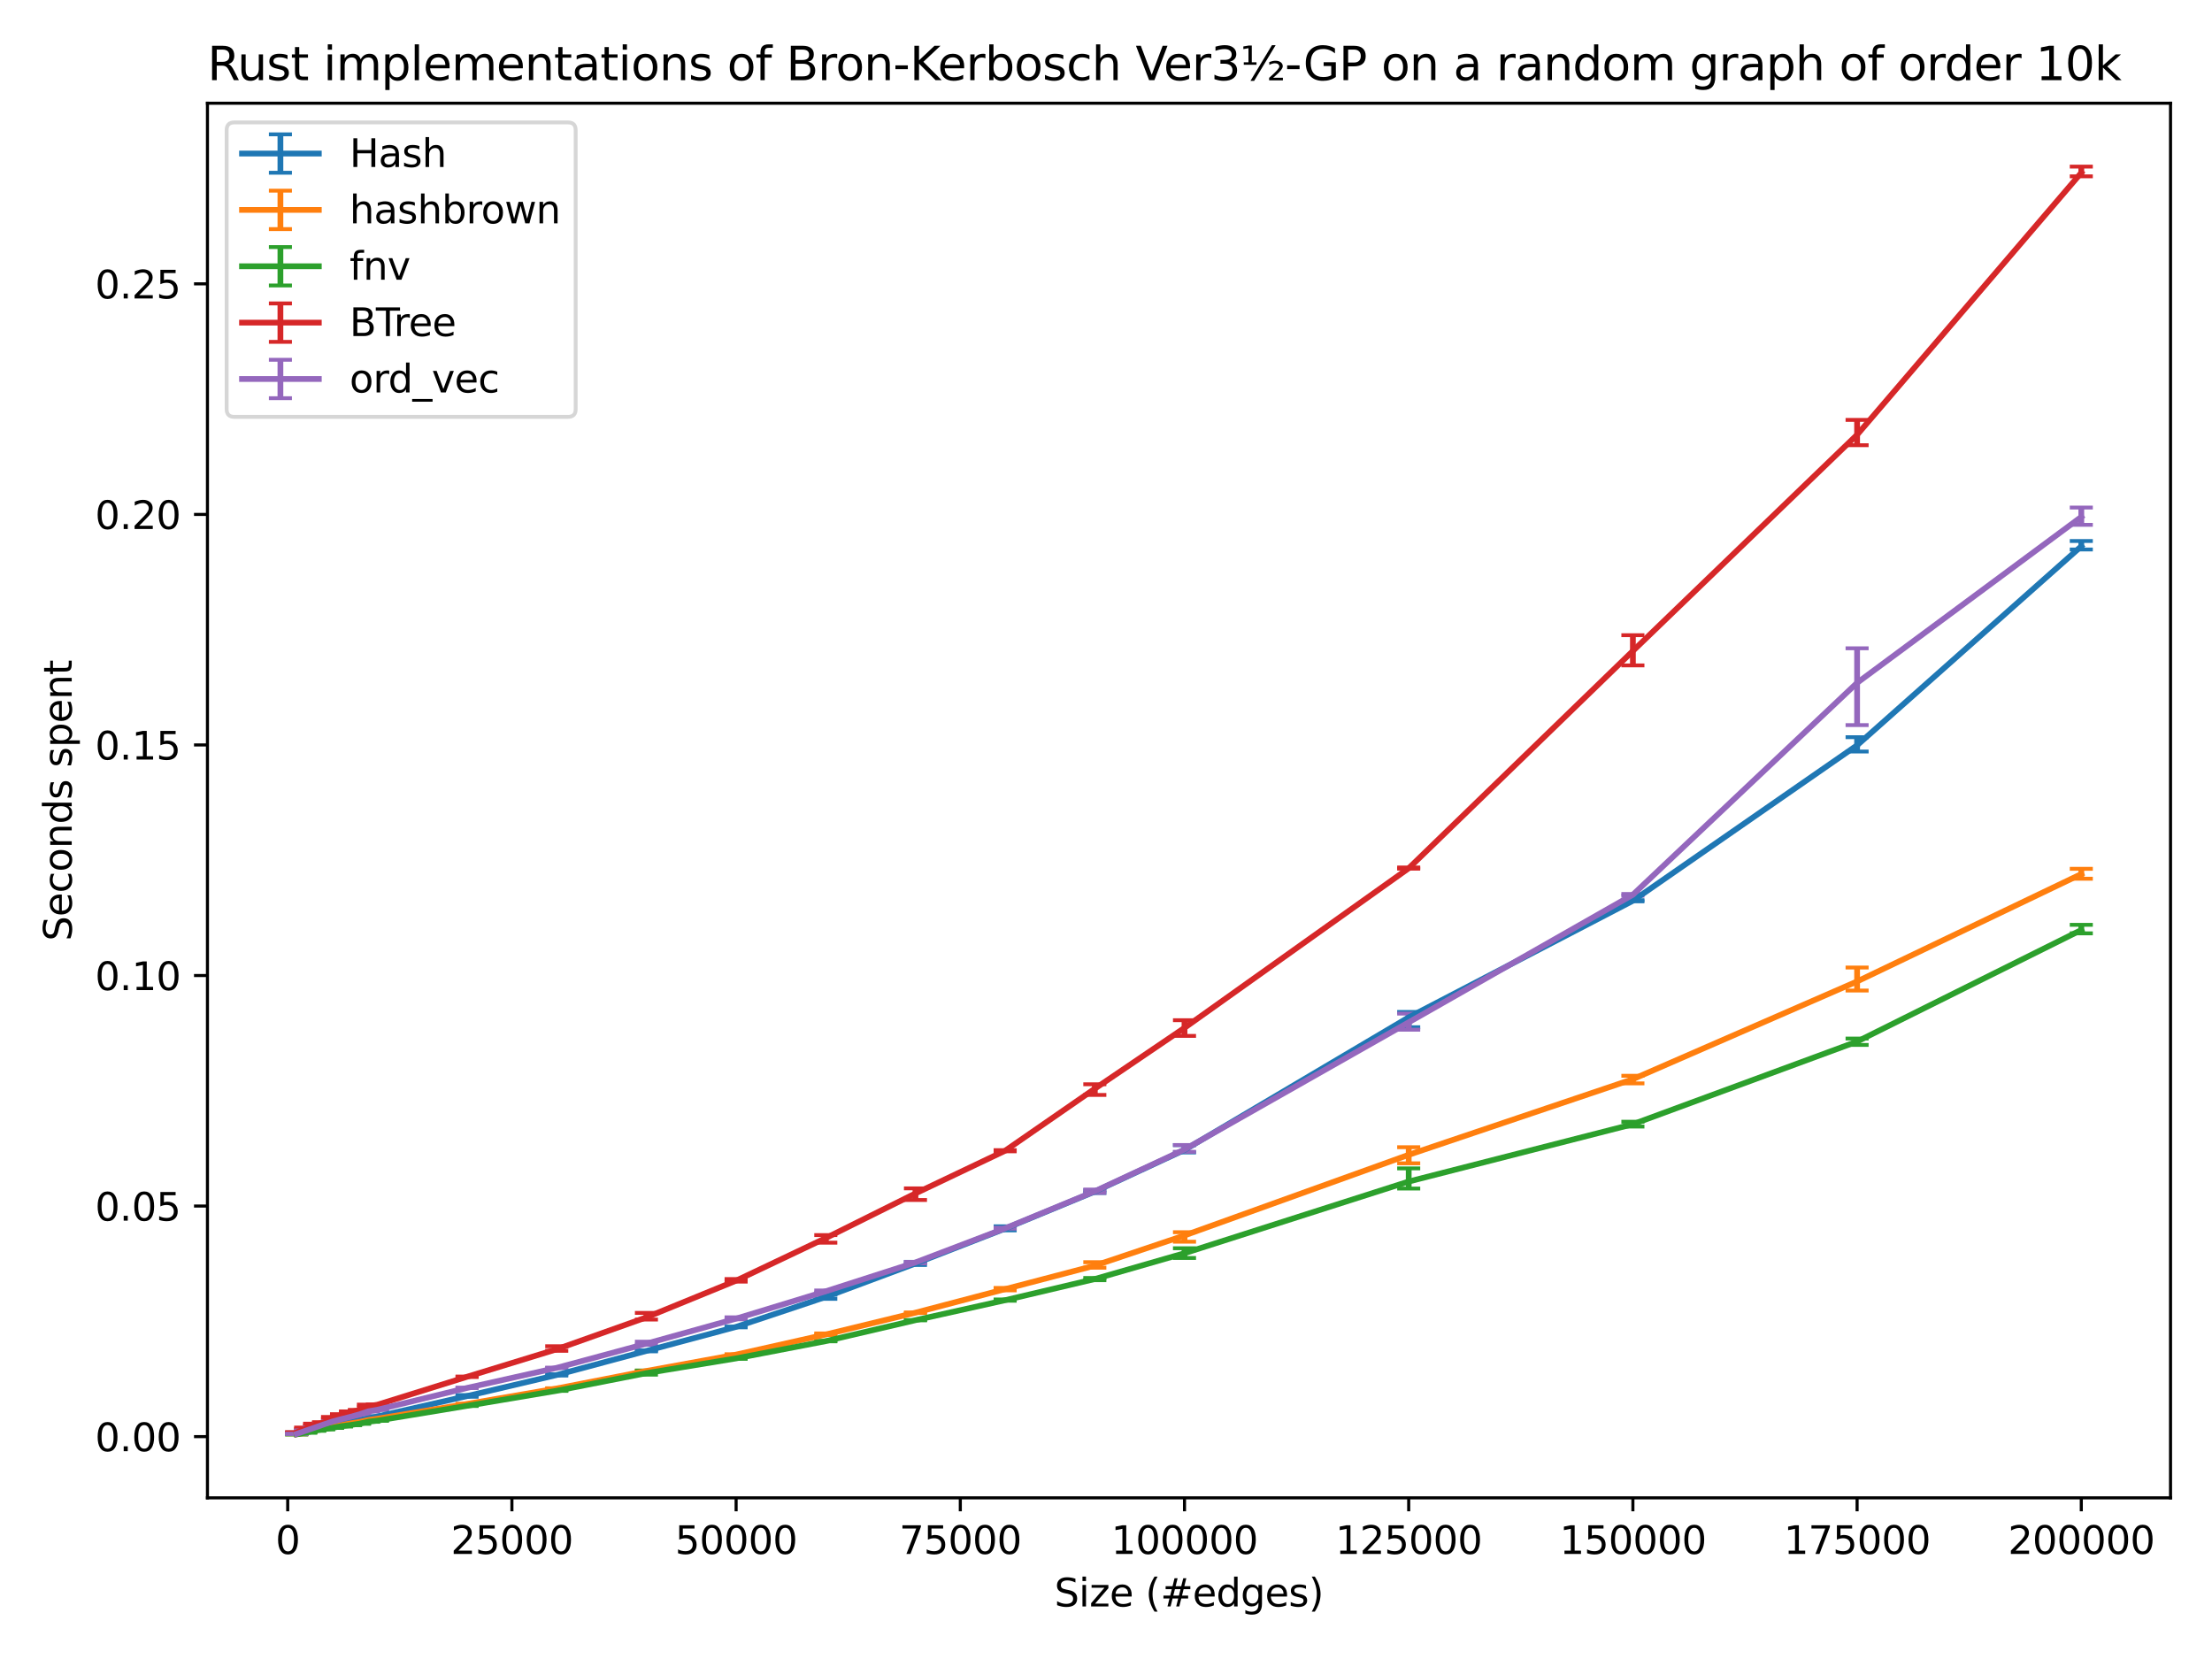 <?xml version="1.0" encoding="utf-8" standalone="no"?>
<!DOCTYPE svg PUBLIC "-//W3C//DTD SVG 1.1//EN"
  "http://www.w3.org/Graphics/SVG/1.1/DTD/svg11.dtd">
<svg xmlns:xlink="http://www.w3.org/1999/xlink" width="576pt" height="432pt" viewBox="0 0 576 432" xmlns="http://www.w3.org/2000/svg" version="1.1">
 <defs>
  <style type="text/css">*{stroke-linejoin: round; stroke-linecap: butt}</style>
 </defs>
 <g id="figure_1">
  <g id="patch_1">
   <path d="M 0 432 
L 576 432 
L 576 0 
L 0 0 
z
" style="fill: #ffffff"/>
  </g>
  <g id="axes_1">
   <g id="patch_2">
    <path d="M 54.02 390.04 
L 565.2 390.04 
L 565.2 26.88 
L 54.02 26.88 
z
" style="fill: #ffffff"/>
   </g>
   <g id="matplotlib.axis_1">
    <g id="xtick_1">
     <g id="line2d_1">
      <defs>
       <path id="mc74f61fcfc" d="M 0 0 
L 0 3.5 
" style="stroke: #000000; stroke-width: 0.8"/>
      </defs>
      <g>
       <use xlink:href="#mc74f61fcfc" x="74.92" y="390.04" style="stroke: #000000; stroke-width: 0.8"/>
      </g>
     </g>
     <g id="text_1">
      <!-- 0 -->
      <g transform="translate(71.739 404.638)scale(0.1 -0.1)">
       <defs>
        <path id="DejaVuSans-30" d="M 2034 4250 
Q 1547 4250 1301 3770 
Q 1056 3291 1056 2328 
Q 1056 1369 1301 889 
Q 1547 409 2034 409 
Q 2525 409 2770 889 
Q 3016 1369 3016 2328 
Q 3016 3291 2770 3770 
Q 2525 4250 2034 4250 
z
M 2034 4750 
Q 2819 4750 3233 4129 
Q 3647 3509 3647 2328 
Q 3647 1150 3233 529 
Q 2819 -91 2034 -91 
Q 1250 -91 836 529 
Q 422 1150 422 2328 
Q 422 3509 836 4129 
Q 1250 4750 2034 4750 
z
" transform="scale(0.016)"/>
       </defs>
       <use xlink:href="#DejaVuSans-30"/>
      </g>
     </g>
    </g>
    <g id="xtick_2">
     <g id="line2d_2">
      <g>
       <use xlink:href="#mc74f61fcfc" x="133.301" y="390.04" style="stroke: #000000; stroke-width: 0.8"/>
      </g>
     </g>
     <g id="text_2">
      <!-- 25000 -->
      <g transform="translate(117.395 404.638)scale(0.1 -0.1)">
       <defs>
        <path id="DejaVuSans-32" d="M 1228 531 
L 3431 531 
L 3431 0 
L 469 0 
L 469 531 
Q 828 903 1448 1529 
Q 2069 2156 2228 2338 
Q 2531 2678 2651 2914 
Q 2772 3150 2772 3378 
Q 2772 3750 2511 3984 
Q 2250 4219 1831 4219 
Q 1534 4219 1204 4116 
Q 875 4013 500 3803 
L 500 4441 
Q 881 4594 1212 4672 
Q 1544 4750 1819 4750 
Q 2544 4750 2975 4387 
Q 3406 4025 3406 3419 
Q 3406 3131 3298 2873 
Q 3191 2616 2906 2266 
Q 2828 2175 2409 1742 
Q 1991 1309 1228 531 
z
" transform="scale(0.016)"/>
        <path id="DejaVuSans-35" d="M 691 4666 
L 3169 4666 
L 3169 4134 
L 1269 4134 
L 1269 2991 
Q 1406 3038 1543 3061 
Q 1681 3084 1819 3084 
Q 2600 3084 3056 2656 
Q 3513 2228 3513 1497 
Q 3513 744 3044 326 
Q 2575 -91 1722 -91 
Q 1428 -91 1123 -41 
Q 819 9 494 109 
L 494 744 
Q 775 591 1075 516 
Q 1375 441 1709 441 
Q 2250 441 2565 725 
Q 2881 1009 2881 1497 
Q 2881 1984 2565 2268 
Q 2250 2553 1709 2553 
Q 1456 2553 1204 2497 
Q 953 2441 691 2322 
L 691 4666 
z
" transform="scale(0.016)"/>
       </defs>
       <use xlink:href="#DejaVuSans-32"/>
       <use xlink:href="#DejaVuSans-35" x="63.623"/>
       <use xlink:href="#DejaVuSans-30" x="127.246"/>
       <use xlink:href="#DejaVuSans-30" x="190.869"/>
       <use xlink:href="#DejaVuSans-30" x="254.492"/>
      </g>
     </g>
    </g>
    <g id="xtick_3">
     <g id="line2d_3">
      <g>
       <use xlink:href="#mc74f61fcfc" x="191.681" y="390.04" style="stroke: #000000; stroke-width: 0.8"/>
      </g>
     </g>
     <g id="text_3">
      <!-- 50000 -->
      <g transform="translate(175.775 404.638)scale(0.1 -0.1)">
       <use xlink:href="#DejaVuSans-35"/>
       <use xlink:href="#DejaVuSans-30" x="63.623"/>
       <use xlink:href="#DejaVuSans-30" x="127.246"/>
       <use xlink:href="#DejaVuSans-30" x="190.869"/>
       <use xlink:href="#DejaVuSans-30" x="254.492"/>
      </g>
     </g>
    </g>
    <g id="xtick_4">
     <g id="line2d_4">
      <g>
       <use xlink:href="#mc74f61fcfc" x="250.062" y="390.04" style="stroke: #000000; stroke-width: 0.8"/>
      </g>
     </g>
     <g id="text_4">
      <!-- 75000 -->
      <g transform="translate(234.156 404.638)scale(0.1 -0.1)">
       <defs>
        <path id="DejaVuSans-37" d="M 525 4666 
L 3525 4666 
L 3525 4397 
L 1831 0 
L 1172 0 
L 2766 4134 
L 525 4134 
L 525 4666 
z
" transform="scale(0.016)"/>
       </defs>
       <use xlink:href="#DejaVuSans-37"/>
       <use xlink:href="#DejaVuSans-35" x="63.623"/>
       <use xlink:href="#DejaVuSans-30" x="127.246"/>
       <use xlink:href="#DejaVuSans-30" x="190.869"/>
       <use xlink:href="#DejaVuSans-30" x="254.492"/>
      </g>
     </g>
    </g>
    <g id="xtick_5">
     <g id="line2d_5">
      <g>
       <use xlink:href="#mc74f61fcfc" x="308.442" y="390.04" style="stroke: #000000; stroke-width: 0.8"/>
      </g>
     </g>
     <g id="text_5">
      <!-- 100000 -->
      <g transform="translate(289.355 404.638)scale(0.1 -0.1)">
       <defs>
        <path id="DejaVuSans-31" d="M 794 531 
L 1825 531 
L 1825 4091 
L 703 3866 
L 703 4441 
L 1819 4666 
L 2450 4666 
L 2450 531 
L 3481 531 
L 3481 0 
L 794 0 
L 794 531 
z
" transform="scale(0.016)"/>
       </defs>
       <use xlink:href="#DejaVuSans-31"/>
       <use xlink:href="#DejaVuSans-30" x="63.623"/>
       <use xlink:href="#DejaVuSans-30" x="127.246"/>
       <use xlink:href="#DejaVuSans-30" x="190.869"/>
       <use xlink:href="#DejaVuSans-30" x="254.492"/>
       <use xlink:href="#DejaVuSans-30" x="318.115"/>
      </g>
     </g>
    </g>
    <g id="xtick_6">
     <g id="line2d_6">
      <g>
       <use xlink:href="#mc74f61fcfc" x="366.823" y="390.04" style="stroke: #000000; stroke-width: 0.8"/>
      </g>
     </g>
     <g id="text_6">
      <!-- 125000 -->
      <g transform="translate(347.735 404.638)scale(0.1 -0.1)">
       <use xlink:href="#DejaVuSans-31"/>
       <use xlink:href="#DejaVuSans-32" x="63.623"/>
       <use xlink:href="#DejaVuSans-35" x="127.246"/>
       <use xlink:href="#DejaVuSans-30" x="190.869"/>
       <use xlink:href="#DejaVuSans-30" x="254.492"/>
       <use xlink:href="#DejaVuSans-30" x="318.115"/>
      </g>
     </g>
    </g>
    <g id="xtick_7">
     <g id="line2d_7">
      <g>
       <use xlink:href="#mc74f61fcfc" x="425.203" y="390.04" style="stroke: #000000; stroke-width: 0.8"/>
      </g>
     </g>
     <g id="text_7">
      <!-- 150000 -->
      <g transform="translate(406.116 404.638)scale(0.1 -0.1)">
       <use xlink:href="#DejaVuSans-31"/>
       <use xlink:href="#DejaVuSans-35" x="63.623"/>
       <use xlink:href="#DejaVuSans-30" x="127.246"/>
       <use xlink:href="#DejaVuSans-30" x="190.869"/>
       <use xlink:href="#DejaVuSans-30" x="254.492"/>
       <use xlink:href="#DejaVuSans-30" x="318.115"/>
      </g>
     </g>
    </g>
    <g id="xtick_8">
     <g id="line2d_8">
      <g>
       <use xlink:href="#mc74f61fcfc" x="483.584" y="390.04" style="stroke: #000000; stroke-width: 0.8"/>
      </g>
     </g>
     <g id="text_8">
      <!-- 175000 -->
      <g transform="translate(464.497 404.638)scale(0.1 -0.1)">
       <use xlink:href="#DejaVuSans-31"/>
       <use xlink:href="#DejaVuSans-37" x="63.623"/>
       <use xlink:href="#DejaVuSans-35" x="127.246"/>
       <use xlink:href="#DejaVuSans-30" x="190.869"/>
       <use xlink:href="#DejaVuSans-30" x="254.492"/>
       <use xlink:href="#DejaVuSans-30" x="318.115"/>
      </g>
     </g>
    </g>
    <g id="xtick_9">
     <g id="line2d_9">
      <g>
       <use xlink:href="#mc74f61fcfc" x="541.965" y="390.04" style="stroke: #000000; stroke-width: 0.8"/>
      </g>
     </g>
     <g id="text_9">
      <!-- 200000 -->
      <g transform="translate(522.877 404.638)scale(0.1 -0.1)">
       <use xlink:href="#DejaVuSans-32"/>
       <use xlink:href="#DejaVuSans-30" x="63.623"/>
       <use xlink:href="#DejaVuSans-30" x="127.246"/>
       <use xlink:href="#DejaVuSans-30" x="190.869"/>
       <use xlink:href="#DejaVuSans-30" x="254.492"/>
       <use xlink:href="#DejaVuSans-30" x="318.115"/>
      </g>
     </g>
    </g>
    <g id="text_10">
     <!-- Size (#edges) -->
     <g transform="translate(274.559 418.317)scale(0.1 -0.1)">
      <defs>
       <path id="DejaVuSans-53" d="M 3425 4513 
L 3425 3897 
Q 3066 4069 2747 4153 
Q 2428 4238 2131 4238 
Q 1616 4238 1336 4038 
Q 1056 3838 1056 3469 
Q 1056 3159 1242 3001 
Q 1428 2844 1947 2747 
L 2328 2669 
Q 3034 2534 3370 2195 
Q 3706 1856 3706 1288 
Q 3706 609 3251 259 
Q 2797 -91 1919 -91 
Q 1588 -91 1214 -16 
Q 841 59 441 206 
L 441 856 
Q 825 641 1194 531 
Q 1563 422 1919 422 
Q 2459 422 2753 634 
Q 3047 847 3047 1241 
Q 3047 1584 2836 1778 
Q 2625 1972 2144 2069 
L 1759 2144 
Q 1053 2284 737 2584 
Q 422 2884 422 3419 
Q 422 4038 858 4394 
Q 1294 4750 2059 4750 
Q 2388 4750 2728 4690 
Q 3069 4631 3425 4513 
z
" transform="scale(0.016)"/>
       <path id="DejaVuSans-69" d="M 603 3500 
L 1178 3500 
L 1178 0 
L 603 0 
L 603 3500 
z
M 603 4863 
L 1178 4863 
L 1178 4134 
L 603 4134 
L 603 4863 
z
" transform="scale(0.016)"/>
       <path id="DejaVuSans-7a" d="M 353 3500 
L 3084 3500 
L 3084 2975 
L 922 459 
L 3084 459 
L 3084 0 
L 275 0 
L 275 525 
L 2438 3041 
L 353 3041 
L 353 3500 
z
" transform="scale(0.016)"/>
       <path id="DejaVuSans-65" d="M 3597 1894 
L 3597 1613 
L 953 1613 
Q 991 1019 1311 708 
Q 1631 397 2203 397 
Q 2534 397 2845 478 
Q 3156 559 3463 722 
L 3463 178 
Q 3153 47 2828 -22 
Q 2503 -91 2169 -91 
Q 1331 -91 842 396 
Q 353 884 353 1716 
Q 353 2575 817 3079 
Q 1281 3584 2069 3584 
Q 2775 3584 3186 3129 
Q 3597 2675 3597 1894 
z
M 3022 2063 
Q 3016 2534 2758 2815 
Q 2500 3097 2075 3097 
Q 1594 3097 1305 2825 
Q 1016 2553 972 2059 
L 3022 2063 
z
" transform="scale(0.016)"/>
       <path id="DejaVuSans-20" transform="scale(0.016)"/>
       <path id="DejaVuSans-28" d="M 1984 4856 
Q 1566 4138 1362 3434 
Q 1159 2731 1159 2009 
Q 1159 1288 1364 580 
Q 1569 -128 1984 -844 
L 1484 -844 
Q 1016 -109 783 600 
Q 550 1309 550 2009 
Q 550 2706 781 3412 
Q 1013 4119 1484 4856 
L 1984 4856 
z
" transform="scale(0.016)"/>
       <path id="DejaVuSans-23" d="M 3272 2816 
L 2363 2816 
L 2100 1772 
L 3016 1772 
L 3272 2816 
z
M 2803 4594 
L 2478 3297 
L 3391 3297 
L 3719 4594 
L 4219 4594 
L 3897 3297 
L 4872 3297 
L 4872 2816 
L 3775 2816 
L 3519 1772 
L 4513 1772 
L 4513 1294 
L 3397 1294 
L 3072 0 
L 2572 0 
L 2894 1294 
L 1978 1294 
L 1656 0 
L 1153 0 
L 1478 1294 
L 494 1294 
L 494 1772 
L 1594 1772 
L 1856 2816 
L 850 2816 
L 850 3297 
L 1978 3297 
L 2297 4594 
L 2803 4594 
z
" transform="scale(0.016)"/>
       <path id="DejaVuSans-64" d="M 2906 2969 
L 2906 4863 
L 3481 4863 
L 3481 0 
L 2906 0 
L 2906 525 
Q 2725 213 2448 61 
Q 2172 -91 1784 -91 
Q 1150 -91 751 415 
Q 353 922 353 1747 
Q 353 2572 751 3078 
Q 1150 3584 1784 3584 
Q 2172 3584 2448 3432 
Q 2725 3281 2906 2969 
z
M 947 1747 
Q 947 1113 1208 752 
Q 1469 391 1925 391 
Q 2381 391 2643 752 
Q 2906 1113 2906 1747 
Q 2906 2381 2643 2742 
Q 2381 3103 1925 3103 
Q 1469 3103 1208 2742 
Q 947 2381 947 1747 
z
" transform="scale(0.016)"/>
       <path id="DejaVuSans-67" d="M 2906 1791 
Q 2906 2416 2648 2759 
Q 2391 3103 1925 3103 
Q 1463 3103 1205 2759 
Q 947 2416 947 1791 
Q 947 1169 1205 825 
Q 1463 481 1925 481 
Q 2391 481 2648 825 
Q 2906 1169 2906 1791 
z
M 3481 434 
Q 3481 -459 3084 -895 
Q 2688 -1331 1869 -1331 
Q 1566 -1331 1297 -1286 
Q 1028 -1241 775 -1147 
L 775 -588 
Q 1028 -725 1275 -790 
Q 1522 -856 1778 -856 
Q 2344 -856 2625 -561 
Q 2906 -266 2906 331 
L 2906 616 
Q 2728 306 2450 153 
Q 2172 0 1784 0 
Q 1141 0 747 490 
Q 353 981 353 1791 
Q 353 2603 747 3093 
Q 1141 3584 1784 3584 
Q 2172 3584 2450 3431 
Q 2728 3278 2906 2969 
L 2906 3500 
L 3481 3500 
L 3481 434 
z
" transform="scale(0.016)"/>
       <path id="DejaVuSans-73" d="M 2834 3397 
L 2834 2853 
Q 2591 2978 2328 3040 
Q 2066 3103 1784 3103 
Q 1356 3103 1142 2972 
Q 928 2841 928 2578 
Q 928 2378 1081 2264 
Q 1234 2150 1697 2047 
L 1894 2003 
Q 2506 1872 2764 1633 
Q 3022 1394 3022 966 
Q 3022 478 2636 193 
Q 2250 -91 1575 -91 
Q 1294 -91 989 -36 
Q 684 19 347 128 
L 347 722 
Q 666 556 975 473 
Q 1284 391 1588 391 
Q 1994 391 2212 530 
Q 2431 669 2431 922 
Q 2431 1156 2273 1281 
Q 2116 1406 1581 1522 
L 1381 1569 
Q 847 1681 609 1914 
Q 372 2147 372 2553 
Q 372 3047 722 3315 
Q 1072 3584 1716 3584 
Q 2034 3584 2315 3537 
Q 2597 3491 2834 3397 
z
" transform="scale(0.016)"/>
       <path id="DejaVuSans-29" d="M 513 4856 
L 1013 4856 
Q 1481 4119 1714 3412 
Q 1947 2706 1947 2009 
Q 1947 1309 1714 600 
Q 1481 -109 1013 -844 
L 513 -844 
Q 928 -128 1133 580 
Q 1338 1288 1338 2009 
Q 1338 2731 1133 3434 
Q 928 4138 513 4856 
z
" transform="scale(0.016)"/>
      </defs>
      <use xlink:href="#DejaVuSans-53"/>
      <use xlink:href="#DejaVuSans-69" x="63.477"/>
      <use xlink:href="#DejaVuSans-7a" x="91.26"/>
      <use xlink:href="#DejaVuSans-65" x="143.75"/>
      <use xlink:href="#DejaVuSans-20" x="205.273"/>
      <use xlink:href="#DejaVuSans-28" x="237.061"/>
      <use xlink:href="#DejaVuSans-23" x="276.074"/>
      <use xlink:href="#DejaVuSans-65" x="359.863"/>
      <use xlink:href="#DejaVuSans-64" x="421.387"/>
      <use xlink:href="#DejaVuSans-67" x="484.863"/>
      <use xlink:href="#DejaVuSans-65" x="548.34"/>
      <use xlink:href="#DejaVuSans-73" x="609.863"/>
      <use xlink:href="#DejaVuSans-29" x="661.963"/>
     </g>
    </g>
   </g>
   <g id="matplotlib.axis_2">
    <g id="ytick_1">
     <g id="line2d_10">
      <defs>
       <path id="m7eb1c47a8f" d="M 0 0 
L -3.5 0 
" style="stroke: #000000; stroke-width: 0.8"/>
      </defs>
      <g>
       <use xlink:href="#m7eb1c47a8f" x="54.02" y="374.091" style="stroke: #000000; stroke-width: 0.8"/>
      </g>
     </g>
     <g id="text_11">
      <!-- 0.00 -->
      <g transform="translate(24.754 377.89)scale(0.1 -0.1)">
       <defs>
        <path id="DejaVuSans-2e" d="M 684 794 
L 1344 794 
L 1344 0 
L 684 0 
L 684 794 
z
" transform="scale(0.016)"/>
       </defs>
       <use xlink:href="#DejaVuSans-30"/>
       <use xlink:href="#DejaVuSans-2e" x="63.623"/>
       <use xlink:href="#DejaVuSans-30" x="95.41"/>
       <use xlink:href="#DejaVuSans-30" x="159.033"/>
      </g>
     </g>
    </g>
    <g id="ytick_2">
     <g id="line2d_11">
      <g>
       <use xlink:href="#m7eb1c47a8f" x="54.02" y="314.056" style="stroke: #000000; stroke-width: 0.8"/>
      </g>
     </g>
     <g id="text_12">
      <!-- 0.05 -->
      <g transform="translate(24.754 317.856)scale(0.1 -0.1)">
       <use xlink:href="#DejaVuSans-30"/>
       <use xlink:href="#DejaVuSans-2e" x="63.623"/>
       <use xlink:href="#DejaVuSans-30" x="95.41"/>
       <use xlink:href="#DejaVuSans-35" x="159.033"/>
      </g>
     </g>
    </g>
    <g id="ytick_3">
     <g id="line2d_12">
      <g>
       <use xlink:href="#m7eb1c47a8f" x="54.02" y="254.022" style="stroke: #000000; stroke-width: 0.8"/>
      </g>
     </g>
     <g id="text_13">
      <!-- 0.10 -->
      <g transform="translate(24.754 257.821)scale(0.1 -0.1)">
       <use xlink:href="#DejaVuSans-30"/>
       <use xlink:href="#DejaVuSans-2e" x="63.623"/>
       <use xlink:href="#DejaVuSans-31" x="95.41"/>
       <use xlink:href="#DejaVuSans-30" x="159.033"/>
      </g>
     </g>
    </g>
    <g id="ytick_4">
     <g id="line2d_13">
      <g>
       <use xlink:href="#m7eb1c47a8f" x="54.02" y="193.988" style="stroke: #000000; stroke-width: 0.8"/>
      </g>
     </g>
     <g id="text_14">
      <!-- 0.15 -->
      <g transform="translate(24.754 197.787)scale(0.1 -0.1)">
       <use xlink:href="#DejaVuSans-30"/>
       <use xlink:href="#DejaVuSans-2e" x="63.623"/>
       <use xlink:href="#DejaVuSans-31" x="95.41"/>
       <use xlink:href="#DejaVuSans-35" x="159.033"/>
      </g>
     </g>
    </g>
    <g id="ytick_5">
     <g id="line2d_14">
      <g>
       <use xlink:href="#m7eb1c47a8f" x="54.02" y="133.953" style="stroke: #000000; stroke-width: 0.8"/>
      </g>
     </g>
     <g id="text_15">
      <!-- 0.20 -->
      <g transform="translate(24.754 137.752)scale(0.1 -0.1)">
       <use xlink:href="#DejaVuSans-30"/>
       <use xlink:href="#DejaVuSans-2e" x="63.623"/>
       <use xlink:href="#DejaVuSans-32" x="95.41"/>
       <use xlink:href="#DejaVuSans-30" x="159.033"/>
      </g>
     </g>
    </g>
    <g id="ytick_6">
     <g id="line2d_15">
      <g>
       <use xlink:href="#m7eb1c47a8f" x="54.02" y="73.919" style="stroke: #000000; stroke-width: 0.8"/>
      </g>
     </g>
     <g id="text_16">
      <!-- 0.25 -->
      <g transform="translate(24.754 77.718)scale(0.1 -0.1)">
       <use xlink:href="#DejaVuSans-30"/>
       <use xlink:href="#DejaVuSans-2e" x="63.623"/>
       <use xlink:href="#DejaVuSans-32" x="95.41"/>
       <use xlink:href="#DejaVuSans-35" x="159.033"/>
      </g>
     </g>
    </g>
    <g id="text_17">
     <!-- Seconds spent -->
     <g transform="translate(18.675 245.04)rotate(-90)scale(0.1 -0.1)">
      <defs>
       <path id="DejaVuSans-63" d="M 3122 3366 
L 3122 2828 
Q 2878 2963 2633 3030 
Q 2388 3097 2138 3097 
Q 1578 3097 1268 2742 
Q 959 2388 959 1747 
Q 959 1106 1268 751 
Q 1578 397 2138 397 
Q 2388 397 2633 464 
Q 2878 531 3122 666 
L 3122 134 
Q 2881 22 2623 -34 
Q 2366 -91 2075 -91 
Q 1284 -91 818 406 
Q 353 903 353 1747 
Q 353 2603 823 3093 
Q 1294 3584 2113 3584 
Q 2378 3584 2631 3529 
Q 2884 3475 3122 3366 
z
" transform="scale(0.016)"/>
       <path id="DejaVuSans-6f" d="M 1959 3097 
Q 1497 3097 1228 2736 
Q 959 2375 959 1747 
Q 959 1119 1226 758 
Q 1494 397 1959 397 
Q 2419 397 2687 759 
Q 2956 1122 2956 1747 
Q 2956 2369 2687 2733 
Q 2419 3097 1959 3097 
z
M 1959 3584 
Q 2709 3584 3137 3096 
Q 3566 2609 3566 1747 
Q 3566 888 3137 398 
Q 2709 -91 1959 -91 
Q 1206 -91 779 398 
Q 353 888 353 1747 
Q 353 2609 779 3096 
Q 1206 3584 1959 3584 
z
" transform="scale(0.016)"/>
       <path id="DejaVuSans-6e" d="M 3513 2113 
L 3513 0 
L 2938 0 
L 2938 2094 
Q 2938 2591 2744 2837 
Q 2550 3084 2163 3084 
Q 1697 3084 1428 2787 
Q 1159 2491 1159 1978 
L 1159 0 
L 581 0 
L 581 3500 
L 1159 3500 
L 1159 2956 
Q 1366 3272 1645 3428 
Q 1925 3584 2291 3584 
Q 2894 3584 3203 3211 
Q 3513 2838 3513 2113 
z
" transform="scale(0.016)"/>
       <path id="DejaVuSans-70" d="M 1159 525 
L 1159 -1331 
L 581 -1331 
L 581 3500 
L 1159 3500 
L 1159 2969 
Q 1341 3281 1617 3432 
Q 1894 3584 2278 3584 
Q 2916 3584 3314 3078 
Q 3713 2572 3713 1747 
Q 3713 922 3314 415 
Q 2916 -91 2278 -91 
Q 1894 -91 1617 61 
Q 1341 213 1159 525 
z
M 3116 1747 
Q 3116 2381 2855 2742 
Q 2594 3103 2138 3103 
Q 1681 3103 1420 2742 
Q 1159 2381 1159 1747 
Q 1159 1113 1420 752 
Q 1681 391 2138 391 
Q 2594 391 2855 752 
Q 3116 1113 3116 1747 
z
" transform="scale(0.016)"/>
       <path id="DejaVuSans-74" d="M 1172 4494 
L 1172 3500 
L 2356 3500 
L 2356 3053 
L 1172 3053 
L 1172 1153 
Q 1172 725 1289 603 
Q 1406 481 1766 481 
L 2356 481 
L 2356 0 
L 1766 0 
Q 1100 0 847 248 
Q 594 497 594 1153 
L 594 3053 
L 172 3053 
L 172 3500 
L 594 3500 
L 594 4494 
L 1172 4494 
z
" transform="scale(0.016)"/>
      </defs>
      <use xlink:href="#DejaVuSans-53"/>
      <use xlink:href="#DejaVuSans-65" x="63.477"/>
      <use xlink:href="#DejaVuSans-63" x="125"/>
      <use xlink:href="#DejaVuSans-6f" x="179.98"/>
      <use xlink:href="#DejaVuSans-6e" x="241.162"/>
      <use xlink:href="#DejaVuSans-64" x="304.541"/>
      <use xlink:href="#DejaVuSans-73" x="368.018"/>
      <use xlink:href="#DejaVuSans-20" x="420.117"/>
      <use xlink:href="#DejaVuSans-73" x="451.904"/>
      <use xlink:href="#DejaVuSans-70" x="504.004"/>
      <use xlink:href="#DejaVuSans-65" x="567.48"/>
      <use xlink:href="#DejaVuSans-6e" x="629.004"/>
      <use xlink:href="#DejaVuSans-74" x="692.383"/>
     </g>
    </g>
   </g>
   <g id="LineCollection_1">
    <path d="M 77.255 373.372 
L 77.255 372.99 
" clip-path="url(#pa6ebc073c4)" style="fill: none; stroke: #1f77b4; stroke-width: 1.5"/>
    <path d="M 79.591 372.853 
L 79.591 372.843 
" clip-path="url(#pa6ebc073c4)" style="fill: none; stroke: #1f77b4; stroke-width: 1.5"/>
    <path d="M 81.926 372.284 
L 81.926 372.266 
" clip-path="url(#pa6ebc073c4)" style="fill: none; stroke: #1f77b4; stroke-width: 1.5"/>
    <path d="M 84.261 371.785 
L 84.261 371.766 
" clip-path="url(#pa6ebc073c4)" style="fill: none; stroke: #1f77b4; stroke-width: 1.5"/>
    <path d="M 86.596 371.284 
L 86.596 371.267 
" clip-path="url(#pa6ebc073c4)" style="fill: none; stroke: #1f77b4; stroke-width: 1.5"/>
    <path d="M 88.932 370.802 
L 88.932 370.724 
" clip-path="url(#pa6ebc073c4)" style="fill: none; stroke: #1f77b4; stroke-width: 1.5"/>
    <path d="M 91.267 370.369 
L 91.267 370.361 
" clip-path="url(#pa6ebc073c4)" style="fill: none; stroke: #1f77b4; stroke-width: 1.5"/>
    <path d="M 93.602 369.916 
L 93.602 369.873 
" clip-path="url(#pa6ebc073c4)" style="fill: none; stroke: #1f77b4; stroke-width: 1.5"/>
    <path d="M 95.937 369.407 
L 95.937 369.269 
" clip-path="url(#pa6ebc073c4)" style="fill: none; stroke: #1f77b4; stroke-width: 1.5"/>
    <path d="M 98.272 368.863 
L 98.272 368.794 
" clip-path="url(#pa6ebc073c4)" style="fill: none; stroke: #1f77b4; stroke-width: 1.5"/>
    <path d="M 121.625 363.721 
L 121.625 363.278 
" clip-path="url(#pa6ebc073c4)" style="fill: none; stroke: #1f77b4; stroke-width: 1.5"/>
    <path d="M 144.977 358.182 
L 144.977 357.846 
" clip-path="url(#pa6ebc073c4)" style="fill: none; stroke: #1f77b4; stroke-width: 1.5"/>
    <path d="M 168.329 351.892 
L 168.329 351.646 
" clip-path="url(#pa6ebc073c4)" style="fill: none; stroke: #1f77b4; stroke-width: 1.5"/>
    <path d="M 191.681 345.641 
L 191.681 345.44 
" clip-path="url(#pa6ebc073c4)" style="fill: none; stroke: #1f77b4; stroke-width: 1.5"/>
    <path d="M 215.034 338.221 
L 215.034 337.131 
" clip-path="url(#pa6ebc073c4)" style="fill: none; stroke: #1f77b4; stroke-width: 1.5"/>
    <path d="M 238.386 329.403 
L 238.386 328.578 
" clip-path="url(#pa6ebc073c4)" style="fill: none; stroke: #1f77b4; stroke-width: 1.5"/>
    <path d="M 261.738 320.393 
L 261.738 319.328 
" clip-path="url(#pa6ebc073c4)" style="fill: none; stroke: #1f77b4; stroke-width: 1.5"/>
    <path d="M 285.09 310.646 
L 285.09 309.96 
" clip-path="url(#pa6ebc073c4)" style="fill: none; stroke: #1f77b4; stroke-width: 1.5"/>
    <path d="M 308.442 300.099 
L 308.442 298.178 
" clip-path="url(#pa6ebc073c4)" style="fill: none; stroke: #1f77b4; stroke-width: 1.5"/>
    <path d="M 366.823 267.489 
L 366.823 263.511 
" clip-path="url(#pa6ebc073c4)" style="fill: none; stroke: #1f77b4; stroke-width: 1.5"/>
    <path d="M 425.203 234.712 
L 425.203 234.401 
" clip-path="url(#pa6ebc073c4)" style="fill: none; stroke: #1f77b4; stroke-width: 1.5"/>
    <path d="M 483.584 195.692 
L 483.584 191.959 
" clip-path="url(#pa6ebc073c4)" style="fill: none; stroke: #1f77b4; stroke-width: 1.5"/>
    <path d="M 541.965 143.081 
L 541.965 140.871 
" clip-path="url(#pa6ebc073c4)" style="fill: none; stroke: #1f77b4; stroke-width: 1.5"/>
   </g>
   <g id="line2d_16">
    <defs>
     <path id="md8547b9e7e" d="M 3 0 
L -3 -0 
" style="stroke: #1f77b4"/>
    </defs>
    <g clip-path="url(#pa6ebc073c4)">
     <use xlink:href="#md8547b9e7e" x="77.255" y="373.372" style="fill: #1f77b4; stroke: #1f77b4"/>
     <use xlink:href="#md8547b9e7e" x="79.591" y="372.853" style="fill: #1f77b4; stroke: #1f77b4"/>
     <use xlink:href="#md8547b9e7e" x="81.926" y="372.284" style="fill: #1f77b4; stroke: #1f77b4"/>
     <use xlink:href="#md8547b9e7e" x="84.261" y="371.785" style="fill: #1f77b4; stroke: #1f77b4"/>
     <use xlink:href="#md8547b9e7e" x="86.596" y="371.284" style="fill: #1f77b4; stroke: #1f77b4"/>
     <use xlink:href="#md8547b9e7e" x="88.932" y="370.802" style="fill: #1f77b4; stroke: #1f77b4"/>
     <use xlink:href="#md8547b9e7e" x="91.267" y="370.369" style="fill: #1f77b4; stroke: #1f77b4"/>
     <use xlink:href="#md8547b9e7e" x="93.602" y="369.916" style="fill: #1f77b4; stroke: #1f77b4"/>
     <use xlink:href="#md8547b9e7e" x="95.937" y="369.407" style="fill: #1f77b4; stroke: #1f77b4"/>
     <use xlink:href="#md8547b9e7e" x="98.272" y="368.863" style="fill: #1f77b4; stroke: #1f77b4"/>
     <use xlink:href="#md8547b9e7e" x="121.625" y="363.721" style="fill: #1f77b4; stroke: #1f77b4"/>
     <use xlink:href="#md8547b9e7e" x="144.977" y="358.182" style="fill: #1f77b4; stroke: #1f77b4"/>
     <use xlink:href="#md8547b9e7e" x="168.329" y="351.892" style="fill: #1f77b4; stroke: #1f77b4"/>
     <use xlink:href="#md8547b9e7e" x="191.681" y="345.641" style="fill: #1f77b4; stroke: #1f77b4"/>
     <use xlink:href="#md8547b9e7e" x="215.034" y="338.221" style="fill: #1f77b4; stroke: #1f77b4"/>
     <use xlink:href="#md8547b9e7e" x="238.386" y="329.403" style="fill: #1f77b4; stroke: #1f77b4"/>
     <use xlink:href="#md8547b9e7e" x="261.738" y="320.393" style="fill: #1f77b4; stroke: #1f77b4"/>
     <use xlink:href="#md8547b9e7e" x="285.09" y="310.646" style="fill: #1f77b4; stroke: #1f77b4"/>
     <use xlink:href="#md8547b9e7e" x="308.442" y="300.099" style="fill: #1f77b4; stroke: #1f77b4"/>
     <use xlink:href="#md8547b9e7e" x="366.823" y="267.489" style="fill: #1f77b4; stroke: #1f77b4"/>
     <use xlink:href="#md8547b9e7e" x="425.203" y="234.712" style="fill: #1f77b4; stroke: #1f77b4"/>
     <use xlink:href="#md8547b9e7e" x="483.584" y="195.692" style="fill: #1f77b4; stroke: #1f77b4"/>
     <use xlink:href="#md8547b9e7e" x="541.965" y="143.081" style="fill: #1f77b4; stroke: #1f77b4"/>
    </g>
   </g>
   <g id="line2d_17">
    <g clip-path="url(#pa6ebc073c4)">
     <use xlink:href="#md8547b9e7e" x="77.255" y="372.99" style="fill: #1f77b4; stroke: #1f77b4"/>
     <use xlink:href="#md8547b9e7e" x="79.591" y="372.843" style="fill: #1f77b4; stroke: #1f77b4"/>
     <use xlink:href="#md8547b9e7e" x="81.926" y="372.266" style="fill: #1f77b4; stroke: #1f77b4"/>
     <use xlink:href="#md8547b9e7e" x="84.261" y="371.766" style="fill: #1f77b4; stroke: #1f77b4"/>
     <use xlink:href="#md8547b9e7e" x="86.596" y="371.267" style="fill: #1f77b4; stroke: #1f77b4"/>
     <use xlink:href="#md8547b9e7e" x="88.932" y="370.724" style="fill: #1f77b4; stroke: #1f77b4"/>
     <use xlink:href="#md8547b9e7e" x="91.267" y="370.361" style="fill: #1f77b4; stroke: #1f77b4"/>
     <use xlink:href="#md8547b9e7e" x="93.602" y="369.873" style="fill: #1f77b4; stroke: #1f77b4"/>
     <use xlink:href="#md8547b9e7e" x="95.937" y="369.269" style="fill: #1f77b4; stroke: #1f77b4"/>
     <use xlink:href="#md8547b9e7e" x="98.272" y="368.794" style="fill: #1f77b4; stroke: #1f77b4"/>
     <use xlink:href="#md8547b9e7e" x="121.625" y="363.278" style="fill: #1f77b4; stroke: #1f77b4"/>
     <use xlink:href="#md8547b9e7e" x="144.977" y="357.846" style="fill: #1f77b4; stroke: #1f77b4"/>
     <use xlink:href="#md8547b9e7e" x="168.329" y="351.646" style="fill: #1f77b4; stroke: #1f77b4"/>
     <use xlink:href="#md8547b9e7e" x="191.681" y="345.44" style="fill: #1f77b4; stroke: #1f77b4"/>
     <use xlink:href="#md8547b9e7e" x="215.034" y="337.131" style="fill: #1f77b4; stroke: #1f77b4"/>
     <use xlink:href="#md8547b9e7e" x="238.386" y="328.578" style="fill: #1f77b4; stroke: #1f77b4"/>
     <use xlink:href="#md8547b9e7e" x="261.738" y="319.328" style="fill: #1f77b4; stroke: #1f77b4"/>
     <use xlink:href="#md8547b9e7e" x="285.09" y="309.96" style="fill: #1f77b4; stroke: #1f77b4"/>
     <use xlink:href="#md8547b9e7e" x="308.442" y="298.178" style="fill: #1f77b4; stroke: #1f77b4"/>
     <use xlink:href="#md8547b9e7e" x="366.823" y="263.511" style="fill: #1f77b4; stroke: #1f77b4"/>
     <use xlink:href="#md8547b9e7e" x="425.203" y="234.401" style="fill: #1f77b4; stroke: #1f77b4"/>
     <use xlink:href="#md8547b9e7e" x="483.584" y="191.959" style="fill: #1f77b4; stroke: #1f77b4"/>
     <use xlink:href="#md8547b9e7e" x="541.965" y="140.871" style="fill: #1f77b4; stroke: #1f77b4"/>
    </g>
   </g>
   <g id="LineCollection_2">
    <path d="M 77.255 373.48 
L 77.255 373.453 
" clip-path="url(#pa6ebc073c4)" style="fill: none; stroke: #ff7f0e; stroke-width: 1.5"/>
    <path d="M 79.591 372.92 
L 79.591 372.89 
" clip-path="url(#pa6ebc073c4)" style="fill: none; stroke: #ff7f0e; stroke-width: 1.5"/>
    <path d="M 81.926 372.356 
L 81.926 372.337 
" clip-path="url(#pa6ebc073c4)" style="fill: none; stroke: #ff7f0e; stroke-width: 1.5"/>
    <path d="M 84.261 371.903 
L 84.261 371.86 
" clip-path="url(#pa6ebc073c4)" style="fill: none; stroke: #ff7f0e; stroke-width: 1.5"/>
    <path d="M 86.596 371.539 
L 86.596 371.51 
" clip-path="url(#pa6ebc073c4)" style="fill: none; stroke: #ff7f0e; stroke-width: 1.5"/>
    <path d="M 88.932 371.14 
L 88.932 370.996 
" clip-path="url(#pa6ebc073c4)" style="fill: none; stroke: #ff7f0e; stroke-width: 1.5"/>
    <path d="M 91.267 370.708 
L 91.267 370.623 
" clip-path="url(#pa6ebc073c4)" style="fill: none; stroke: #ff7f0e; stroke-width: 1.5"/>
    <path d="M 93.602 370.297 
L 93.602 370.258 
" clip-path="url(#pa6ebc073c4)" style="fill: none; stroke: #ff7f0e; stroke-width: 1.5"/>
    <path d="M 95.937 369.839 
L 95.937 369.625 
" clip-path="url(#pa6ebc073c4)" style="fill: none; stroke: #ff7f0e; stroke-width: 1.5"/>
    <path d="M 98.272 369.467 
L 98.272 369.392 
" clip-path="url(#pa6ebc073c4)" style="fill: none; stroke: #ff7f0e; stroke-width: 1.5"/>
    <path d="M 121.625 365.618 
L 121.625 365.555 
" clip-path="url(#pa6ebc073c4)" style="fill: none; stroke: #ff7f0e; stroke-width: 1.5"/>
    <path d="M 144.977 361.625 
L 144.977 361.502 
" clip-path="url(#pa6ebc073c4)" style="fill: none; stroke: #ff7f0e; stroke-width: 1.5"/>
    <path d="M 168.329 357.087 
L 168.329 356.908 
" clip-path="url(#pa6ebc073c4)" style="fill: none; stroke: #ff7f0e; stroke-width: 1.5"/>
    <path d="M 191.681 352.795 
L 191.681 352.636 
" clip-path="url(#pa6ebc073c4)" style="fill: none; stroke: #ff7f0e; stroke-width: 1.5"/>
    <path d="M 215.034 347.641 
L 215.034 347.217 
" clip-path="url(#pa6ebc073c4)" style="fill: none; stroke: #ff7f0e; stroke-width: 1.5"/>
    <path d="M 238.386 341.9 
L 238.386 341.767 
" clip-path="url(#pa6ebc073c4)" style="fill: none; stroke: #ff7f0e; stroke-width: 1.5"/>
    <path d="M 261.738 336.001 
L 261.738 335.376 
" clip-path="url(#pa6ebc073c4)" style="fill: none; stroke: #ff7f0e; stroke-width: 1.5"/>
    <path d="M 285.09 330.11 
L 285.09 328.674 
" clip-path="url(#pa6ebc073c4)" style="fill: none; stroke: #ff7f0e; stroke-width: 1.5"/>
    <path d="M 308.442 323.331 
L 308.442 320.869 
" clip-path="url(#pa6ebc073c4)" style="fill: none; stroke: #ff7f0e; stroke-width: 1.5"/>
    <path d="M 366.823 302.928 
L 366.823 298.733 
" clip-path="url(#pa6ebc073c4)" style="fill: none; stroke: #ff7f0e; stroke-width: 1.5"/>
    <path d="M 425.203 282.105 
L 425.203 280.127 
" clip-path="url(#pa6ebc073c4)" style="fill: none; stroke: #ff7f0e; stroke-width: 1.5"/>
    <path d="M 483.584 257.93 
L 483.584 251.943 
" clip-path="url(#pa6ebc073c4)" style="fill: none; stroke: #ff7f0e; stroke-width: 1.5"/>
    <path d="M 541.965 228.818 
L 541.965 226.237 
" clip-path="url(#pa6ebc073c4)" style="fill: none; stroke: #ff7f0e; stroke-width: 1.5"/>
   </g>
   <g id="line2d_18">
    <defs>
     <path id="m7f04267d81" d="M 3 0 
L -3 -0 
" style="stroke: #ff7f0e"/>
    </defs>
    <g clip-path="url(#pa6ebc073c4)">
     <use xlink:href="#m7f04267d81" x="77.255" y="373.48" style="fill: #ff7f0e; stroke: #ff7f0e"/>
     <use xlink:href="#m7f04267d81" x="79.591" y="372.92" style="fill: #ff7f0e; stroke: #ff7f0e"/>
     <use xlink:href="#m7f04267d81" x="81.926" y="372.356" style="fill: #ff7f0e; stroke: #ff7f0e"/>
     <use xlink:href="#m7f04267d81" x="84.261" y="371.903" style="fill: #ff7f0e; stroke: #ff7f0e"/>
     <use xlink:href="#m7f04267d81" x="86.596" y="371.539" style="fill: #ff7f0e; stroke: #ff7f0e"/>
     <use xlink:href="#m7f04267d81" x="88.932" y="371.14" style="fill: #ff7f0e; stroke: #ff7f0e"/>
     <use xlink:href="#m7f04267d81" x="91.267" y="370.708" style="fill: #ff7f0e; stroke: #ff7f0e"/>
     <use xlink:href="#m7f04267d81" x="93.602" y="370.297" style="fill: #ff7f0e; stroke: #ff7f0e"/>
     <use xlink:href="#m7f04267d81" x="95.937" y="369.839" style="fill: #ff7f0e; stroke: #ff7f0e"/>
     <use xlink:href="#m7f04267d81" x="98.272" y="369.467" style="fill: #ff7f0e; stroke: #ff7f0e"/>
     <use xlink:href="#m7f04267d81" x="121.625" y="365.618" style="fill: #ff7f0e; stroke: #ff7f0e"/>
     <use xlink:href="#m7f04267d81" x="144.977" y="361.625" style="fill: #ff7f0e; stroke: #ff7f0e"/>
     <use xlink:href="#m7f04267d81" x="168.329" y="357.087" style="fill: #ff7f0e; stroke: #ff7f0e"/>
     <use xlink:href="#m7f04267d81" x="191.681" y="352.795" style="fill: #ff7f0e; stroke: #ff7f0e"/>
     <use xlink:href="#m7f04267d81" x="215.034" y="347.641" style="fill: #ff7f0e; stroke: #ff7f0e"/>
     <use xlink:href="#m7f04267d81" x="238.386" y="341.9" style="fill: #ff7f0e; stroke: #ff7f0e"/>
     <use xlink:href="#m7f04267d81" x="261.738" y="336.001" style="fill: #ff7f0e; stroke: #ff7f0e"/>
     <use xlink:href="#m7f04267d81" x="285.09" y="330.11" style="fill: #ff7f0e; stroke: #ff7f0e"/>
     <use xlink:href="#m7f04267d81" x="308.442" y="323.331" style="fill: #ff7f0e; stroke: #ff7f0e"/>
     <use xlink:href="#m7f04267d81" x="366.823" y="302.928" style="fill: #ff7f0e; stroke: #ff7f0e"/>
     <use xlink:href="#m7f04267d81" x="425.203" y="282.105" style="fill: #ff7f0e; stroke: #ff7f0e"/>
     <use xlink:href="#m7f04267d81" x="483.584" y="257.93" style="fill: #ff7f0e; stroke: #ff7f0e"/>
     <use xlink:href="#m7f04267d81" x="541.965" y="228.818" style="fill: #ff7f0e; stroke: #ff7f0e"/>
    </g>
   </g>
   <g id="line2d_19">
    <g clip-path="url(#pa6ebc073c4)">
     <use xlink:href="#m7f04267d81" x="77.255" y="373.453" style="fill: #ff7f0e; stroke: #ff7f0e"/>
     <use xlink:href="#m7f04267d81" x="79.591" y="372.89" style="fill: #ff7f0e; stroke: #ff7f0e"/>
     <use xlink:href="#m7f04267d81" x="81.926" y="372.337" style="fill: #ff7f0e; stroke: #ff7f0e"/>
     <use xlink:href="#m7f04267d81" x="84.261" y="371.86" style="fill: #ff7f0e; stroke: #ff7f0e"/>
     <use xlink:href="#m7f04267d81" x="86.596" y="371.51" style="fill: #ff7f0e; stroke: #ff7f0e"/>
     <use xlink:href="#m7f04267d81" x="88.932" y="370.996" style="fill: #ff7f0e; stroke: #ff7f0e"/>
     <use xlink:href="#m7f04267d81" x="91.267" y="370.623" style="fill: #ff7f0e; stroke: #ff7f0e"/>
     <use xlink:href="#m7f04267d81" x="93.602" y="370.258" style="fill: #ff7f0e; stroke: #ff7f0e"/>
     <use xlink:href="#m7f04267d81" x="95.937" y="369.625" style="fill: #ff7f0e; stroke: #ff7f0e"/>
     <use xlink:href="#m7f04267d81" x="98.272" y="369.392" style="fill: #ff7f0e; stroke: #ff7f0e"/>
     <use xlink:href="#m7f04267d81" x="121.625" y="365.555" style="fill: #ff7f0e; stroke: #ff7f0e"/>
     <use xlink:href="#m7f04267d81" x="144.977" y="361.502" style="fill: #ff7f0e; stroke: #ff7f0e"/>
     <use xlink:href="#m7f04267d81" x="168.329" y="356.908" style="fill: #ff7f0e; stroke: #ff7f0e"/>
     <use xlink:href="#m7f04267d81" x="191.681" y="352.636" style="fill: #ff7f0e; stroke: #ff7f0e"/>
     <use xlink:href="#m7f04267d81" x="215.034" y="347.217" style="fill: #ff7f0e; stroke: #ff7f0e"/>
     <use xlink:href="#m7f04267d81" x="238.386" y="341.767" style="fill: #ff7f0e; stroke: #ff7f0e"/>
     <use xlink:href="#m7f04267d81" x="261.738" y="335.376" style="fill: #ff7f0e; stroke: #ff7f0e"/>
     <use xlink:href="#m7f04267d81" x="285.09" y="328.674" style="fill: #ff7f0e; stroke: #ff7f0e"/>
     <use xlink:href="#m7f04267d81" x="308.442" y="320.869" style="fill: #ff7f0e; stroke: #ff7f0e"/>
     <use xlink:href="#m7f04267d81" x="366.823" y="298.733" style="fill: #ff7f0e; stroke: #ff7f0e"/>
     <use xlink:href="#m7f04267d81" x="425.203" y="280.127" style="fill: #ff7f0e; stroke: #ff7f0e"/>
     <use xlink:href="#m7f04267d81" x="483.584" y="251.943" style="fill: #ff7f0e; stroke: #ff7f0e"/>
     <use xlink:href="#m7f04267d81" x="541.965" y="226.237" style="fill: #ff7f0e; stroke: #ff7f0e"/>
    </g>
   </g>
   <g id="LineCollection_3">
    <path d="M 77.255 373.533 
L 77.255 373.47 
" clip-path="url(#pa6ebc073c4)" style="fill: none; stroke: #2ca02c; stroke-width: 1.5"/>
    <path d="M 79.591 373.052 
L 79.591 373.038 
" clip-path="url(#pa6ebc073c4)" style="fill: none; stroke: #2ca02c; stroke-width: 1.5"/>
    <path d="M 81.926 372.573 
L 81.926 372.522 
" clip-path="url(#pa6ebc073c4)" style="fill: none; stroke: #2ca02c; stroke-width: 1.5"/>
    <path d="M 84.261 372.173 
L 84.261 372.163 
" clip-path="url(#pa6ebc073c4)" style="fill: none; stroke: #2ca02c; stroke-width: 1.5"/>
    <path d="M 86.596 371.82 
L 86.596 371.766 
" clip-path="url(#pa6ebc073c4)" style="fill: none; stroke: #2ca02c; stroke-width: 1.5"/>
    <path d="M 88.932 371.465 
L 88.932 371.292 
" clip-path="url(#pa6ebc073c4)" style="fill: none; stroke: #2ca02c; stroke-width: 1.5"/>
    <path d="M 91.267 371.104 
L 91.267 371.051 
" clip-path="url(#pa6ebc073c4)" style="fill: none; stroke: #2ca02c; stroke-width: 1.5"/>
    <path d="M 93.602 370.744 
L 93.602 370.692 
" clip-path="url(#pa6ebc073c4)" style="fill: none; stroke: #2ca02c; stroke-width: 1.5"/>
    <path d="M 95.937 370.225 
L 95.937 370.199 
" clip-path="url(#pa6ebc073c4)" style="fill: none; stroke: #2ca02c; stroke-width: 1.5"/>
    <path d="M 98.272 369.962 
L 98.272 369.858 
" clip-path="url(#pa6ebc073c4)" style="fill: none; stroke: #2ca02c; stroke-width: 1.5"/>
    <path d="M 121.625 366.11 
L 121.625 366.029 
" clip-path="url(#pa6ebc073c4)" style="fill: none; stroke: #2ca02c; stroke-width: 1.5"/>
    <path d="M 144.977 362.179 
L 144.977 362.119 
" clip-path="url(#pa6ebc073c4)" style="fill: none; stroke: #2ca02c; stroke-width: 1.5"/>
    <path d="M 168.329 357.963 
L 168.329 356.888 
" clip-path="url(#pa6ebc073c4)" style="fill: none; stroke: #2ca02c; stroke-width: 1.5"/>
    <path d="M 191.681 353.834 
L 191.681 353.609 
" clip-path="url(#pa6ebc073c4)" style="fill: none; stroke: #2ca02c; stroke-width: 1.5"/>
    <path d="M 215.034 349.278 
L 215.034 349.166 
" clip-path="url(#pa6ebc073c4)" style="fill: none; stroke: #2ca02c; stroke-width: 1.5"/>
    <path d="M 238.386 343.79 
L 238.386 343.747 
" clip-path="url(#pa6ebc073c4)" style="fill: none; stroke: #2ca02c; stroke-width: 1.5"/>
    <path d="M 261.738 338.715 
L 261.738 338.379 
" clip-path="url(#pa6ebc073c4)" style="fill: none; stroke: #2ca02c; stroke-width: 1.5"/>
    <path d="M 285.09 333.367 
L 285.09 332.776 
" clip-path="url(#pa6ebc073c4)" style="fill: none; stroke: #2ca02c; stroke-width: 1.5"/>
    <path d="M 308.442 327.577 
L 308.442 325.04 
" clip-path="url(#pa6ebc073c4)" style="fill: none; stroke: #2ca02c; stroke-width: 1.5"/>
    <path d="M 366.823 309.49 
L 366.823 304.244 
" clip-path="url(#pa6ebc073c4)" style="fill: none; stroke: #2ca02c; stroke-width: 1.5"/>
    <path d="M 425.203 293.352 
L 425.203 292.088 
" clip-path="url(#pa6ebc073c4)" style="fill: none; stroke: #2ca02c; stroke-width: 1.5"/>
    <path d="M 483.584 272.096 
L 483.584 270.437 
" clip-path="url(#pa6ebc073c4)" style="fill: none; stroke: #2ca02c; stroke-width: 1.5"/>
    <path d="M 541.965 243.042 
L 541.965 240.822 
" clip-path="url(#pa6ebc073c4)" style="fill: none; stroke: #2ca02c; stroke-width: 1.5"/>
   </g>
   <g id="line2d_20">
    <defs>
     <path id="mf3fc7103a7" d="M 3 0 
L -3 -0 
" style="stroke: #2ca02c"/>
    </defs>
    <g clip-path="url(#pa6ebc073c4)">
     <use xlink:href="#mf3fc7103a7" x="77.255" y="373.533" style="fill: #2ca02c; stroke: #2ca02c"/>
     <use xlink:href="#mf3fc7103a7" x="79.591" y="373.052" style="fill: #2ca02c; stroke: #2ca02c"/>
     <use xlink:href="#mf3fc7103a7" x="81.926" y="372.573" style="fill: #2ca02c; stroke: #2ca02c"/>
     <use xlink:href="#mf3fc7103a7" x="84.261" y="372.173" style="fill: #2ca02c; stroke: #2ca02c"/>
     <use xlink:href="#mf3fc7103a7" x="86.596" y="371.82" style="fill: #2ca02c; stroke: #2ca02c"/>
     <use xlink:href="#mf3fc7103a7" x="88.932" y="371.465" style="fill: #2ca02c; stroke: #2ca02c"/>
     <use xlink:href="#mf3fc7103a7" x="91.267" y="371.104" style="fill: #2ca02c; stroke: #2ca02c"/>
     <use xlink:href="#mf3fc7103a7" x="93.602" y="370.744" style="fill: #2ca02c; stroke: #2ca02c"/>
     <use xlink:href="#mf3fc7103a7" x="95.937" y="370.225" style="fill: #2ca02c; stroke: #2ca02c"/>
     <use xlink:href="#mf3fc7103a7" x="98.272" y="369.962" style="fill: #2ca02c; stroke: #2ca02c"/>
     <use xlink:href="#mf3fc7103a7" x="121.625" y="366.11" style="fill: #2ca02c; stroke: #2ca02c"/>
     <use xlink:href="#mf3fc7103a7" x="144.977" y="362.179" style="fill: #2ca02c; stroke: #2ca02c"/>
     <use xlink:href="#mf3fc7103a7" x="168.329" y="357.963" style="fill: #2ca02c; stroke: #2ca02c"/>
     <use xlink:href="#mf3fc7103a7" x="191.681" y="353.834" style="fill: #2ca02c; stroke: #2ca02c"/>
     <use xlink:href="#mf3fc7103a7" x="215.034" y="349.278" style="fill: #2ca02c; stroke: #2ca02c"/>
     <use xlink:href="#mf3fc7103a7" x="238.386" y="343.79" style="fill: #2ca02c; stroke: #2ca02c"/>
     <use xlink:href="#mf3fc7103a7" x="261.738" y="338.715" style="fill: #2ca02c; stroke: #2ca02c"/>
     <use xlink:href="#mf3fc7103a7" x="285.09" y="333.367" style="fill: #2ca02c; stroke: #2ca02c"/>
     <use xlink:href="#mf3fc7103a7" x="308.442" y="327.577" style="fill: #2ca02c; stroke: #2ca02c"/>
     <use xlink:href="#mf3fc7103a7" x="366.823" y="309.49" style="fill: #2ca02c; stroke: #2ca02c"/>
     <use xlink:href="#mf3fc7103a7" x="425.203" y="293.352" style="fill: #2ca02c; stroke: #2ca02c"/>
     <use xlink:href="#mf3fc7103a7" x="483.584" y="272.096" style="fill: #2ca02c; stroke: #2ca02c"/>
     <use xlink:href="#mf3fc7103a7" x="541.965" y="243.042" style="fill: #2ca02c; stroke: #2ca02c"/>
    </g>
   </g>
   <g id="line2d_21">
    <g clip-path="url(#pa6ebc073c4)">
     <use xlink:href="#mf3fc7103a7" x="77.255" y="373.47" style="fill: #2ca02c; stroke: #2ca02c"/>
     <use xlink:href="#mf3fc7103a7" x="79.591" y="373.038" style="fill: #2ca02c; stroke: #2ca02c"/>
     <use xlink:href="#mf3fc7103a7" x="81.926" y="372.522" style="fill: #2ca02c; stroke: #2ca02c"/>
     <use xlink:href="#mf3fc7103a7" x="84.261" y="372.163" style="fill: #2ca02c; stroke: #2ca02c"/>
     <use xlink:href="#mf3fc7103a7" x="86.596" y="371.766" style="fill: #2ca02c; stroke: #2ca02c"/>
     <use xlink:href="#mf3fc7103a7" x="88.932" y="371.292" style="fill: #2ca02c; stroke: #2ca02c"/>
     <use xlink:href="#mf3fc7103a7" x="91.267" y="371.051" style="fill: #2ca02c; stroke: #2ca02c"/>
     <use xlink:href="#mf3fc7103a7" x="93.602" y="370.692" style="fill: #2ca02c; stroke: #2ca02c"/>
     <use xlink:href="#mf3fc7103a7" x="95.937" y="370.199" style="fill: #2ca02c; stroke: #2ca02c"/>
     <use xlink:href="#mf3fc7103a7" x="98.272" y="369.858" style="fill: #2ca02c; stroke: #2ca02c"/>
     <use xlink:href="#mf3fc7103a7" x="121.625" y="366.029" style="fill: #2ca02c; stroke: #2ca02c"/>
     <use xlink:href="#mf3fc7103a7" x="144.977" y="362.119" style="fill: #2ca02c; stroke: #2ca02c"/>
     <use xlink:href="#mf3fc7103a7" x="168.329" y="356.888" style="fill: #2ca02c; stroke: #2ca02c"/>
     <use xlink:href="#mf3fc7103a7" x="191.681" y="353.609" style="fill: #2ca02c; stroke: #2ca02c"/>
     <use xlink:href="#mf3fc7103a7" x="215.034" y="349.166" style="fill: #2ca02c; stroke: #2ca02c"/>
     <use xlink:href="#mf3fc7103a7" x="238.386" y="343.747" style="fill: #2ca02c; stroke: #2ca02c"/>
     <use xlink:href="#mf3fc7103a7" x="261.738" y="338.379" style="fill: #2ca02c; stroke: #2ca02c"/>
     <use xlink:href="#mf3fc7103a7" x="285.09" y="332.776" style="fill: #2ca02c; stroke: #2ca02c"/>
     <use xlink:href="#mf3fc7103a7" x="308.442" y="325.04" style="fill: #2ca02c; stroke: #2ca02c"/>
     <use xlink:href="#mf3fc7103a7" x="366.823" y="304.244" style="fill: #2ca02c; stroke: #2ca02c"/>
     <use xlink:href="#mf3fc7103a7" x="425.203" y="292.088" style="fill: #2ca02c; stroke: #2ca02c"/>
     <use xlink:href="#mf3fc7103a7" x="483.584" y="270.437" style="fill: #2ca02c; stroke: #2ca02c"/>
     <use xlink:href="#mf3fc7103a7" x="541.965" y="240.822" style="fill: #2ca02c; stroke: #2ca02c"/>
    </g>
   </g>
   <g id="LineCollection_4">
    <path d="M 77.255 373 
L 77.255 372.962 
" clip-path="url(#pa6ebc073c4)" style="fill: none; stroke: #d62728; stroke-width: 1.5"/>
    <path d="M 79.591 372.122 
L 79.591 371.737 
" clip-path="url(#pa6ebc073c4)" style="fill: none; stroke: #d62728; stroke-width: 1.5"/>
    <path d="M 81.926 371.187 
L 81.926 370.715 
" clip-path="url(#pa6ebc073c4)" style="fill: none; stroke: #d62728; stroke-width: 1.5"/>
    <path d="M 84.261 370.449 
L 84.261 370.347 
" clip-path="url(#pa6ebc073c4)" style="fill: none; stroke: #d62728; stroke-width: 1.5"/>
    <path d="M 86.596 369.544 
L 86.596 368.977 
" clip-path="url(#pa6ebc073c4)" style="fill: none; stroke: #d62728; stroke-width: 1.5"/>
    <path d="M 88.932 368.718 
L 88.932 368.25 
" clip-path="url(#pa6ebc073c4)" style="fill: none; stroke: #d62728; stroke-width: 1.5"/>
    <path d="M 91.267 367.867 
L 91.267 367.525 
" clip-path="url(#pa6ebc073c4)" style="fill: none; stroke: #d62728; stroke-width: 1.5"/>
    <path d="M 93.602 367.232 
L 93.602 367.155 
" clip-path="url(#pa6ebc073c4)" style="fill: none; stroke: #d62728; stroke-width: 1.5"/>
    <path d="M 95.937 366.498 
L 95.937 365.76 
" clip-path="url(#pa6ebc073c4)" style="fill: none; stroke: #d62728; stroke-width: 1.5"/>
    <path d="M 98.272 365.891 
L 98.272 365.714 
" clip-path="url(#pa6ebc073c4)" style="fill: none; stroke: #d62728; stroke-width: 1.5"/>
    <path d="M 121.625 358.567 
L 121.625 358.452 
" clip-path="url(#pa6ebc073c4)" style="fill: none; stroke: #d62728; stroke-width: 1.5"/>
    <path d="M 144.977 351.758 
L 144.977 350.561 
" clip-path="url(#pa6ebc073c4)" style="fill: none; stroke: #d62728; stroke-width: 1.5"/>
    <path d="M 168.329 343.611 
L 168.329 341.878 
" clip-path="url(#pa6ebc073c4)" style="fill: none; stroke: #d62728; stroke-width: 1.5"/>
    <path d="M 191.681 333.732 
L 191.681 333.055 
" clip-path="url(#pa6ebc073c4)" style="fill: none; stroke: #d62728; stroke-width: 1.5"/>
    <path d="M 215.034 323.589 
L 215.034 321.612 
" clip-path="url(#pa6ebc073c4)" style="fill: none; stroke: #d62728; stroke-width: 1.5"/>
    <path d="M 238.386 312.476 
L 238.386 309.45 
" clip-path="url(#pa6ebc073c4)" style="fill: none; stroke: #d62728; stroke-width: 1.5"/>
    <path d="M 261.738 299.808 
L 261.738 299.504 
" clip-path="url(#pa6ebc073c4)" style="fill: none; stroke: #d62728; stroke-width: 1.5"/>
    <path d="M 285.09 285.121 
L 285.09 282.338 
" clip-path="url(#pa6ebc073c4)" style="fill: none; stroke: #d62728; stroke-width: 1.5"/>
    <path d="M 308.442 269.746 
L 308.442 265.664 
" clip-path="url(#pa6ebc073c4)" style="fill: none; stroke: #d62728; stroke-width: 1.5"/>
    <path d="M 366.823 226.199 
L 366.823 225.9 
" clip-path="url(#pa6ebc073c4)" style="fill: none; stroke: #d62728; stroke-width: 1.5"/>
    <path d="M 425.203 173.263 
L 425.203 165.407 
" clip-path="url(#pa6ebc073c4)" style="fill: none; stroke: #d62728; stroke-width: 1.5"/>
    <path d="M 483.584 115.928 
L 483.584 109.347 
" clip-path="url(#pa6ebc073c4)" style="fill: none; stroke: #d62728; stroke-width: 1.5"/>
    <path d="M 541.965 45.92 
L 541.965 43.387 
" clip-path="url(#pa6ebc073c4)" style="fill: none; stroke: #d62728; stroke-width: 1.5"/>
   </g>
   <g id="line2d_22">
    <defs>
     <path id="mf91cc8dc79" d="M 3 0 
L -3 -0 
" style="stroke: #d62728"/>
    </defs>
    <g clip-path="url(#pa6ebc073c4)">
     <use xlink:href="#mf91cc8dc79" x="77.255" y="373" style="fill: #d62728; stroke: #d62728"/>
     <use xlink:href="#mf91cc8dc79" x="79.591" y="372.122" style="fill: #d62728; stroke: #d62728"/>
     <use xlink:href="#mf91cc8dc79" x="81.926" y="371.187" style="fill: #d62728; stroke: #d62728"/>
     <use xlink:href="#mf91cc8dc79" x="84.261" y="370.449" style="fill: #d62728; stroke: #d62728"/>
     <use xlink:href="#mf91cc8dc79" x="86.596" y="369.544" style="fill: #d62728; stroke: #d62728"/>
     <use xlink:href="#mf91cc8dc79" x="88.932" y="368.718" style="fill: #d62728; stroke: #d62728"/>
     <use xlink:href="#mf91cc8dc79" x="91.267" y="367.867" style="fill: #d62728; stroke: #d62728"/>
     <use xlink:href="#mf91cc8dc79" x="93.602" y="367.232" style="fill: #d62728; stroke: #d62728"/>
     <use xlink:href="#mf91cc8dc79" x="95.937" y="366.498" style="fill: #d62728; stroke: #d62728"/>
     <use xlink:href="#mf91cc8dc79" x="98.272" y="365.891" style="fill: #d62728; stroke: #d62728"/>
     <use xlink:href="#mf91cc8dc79" x="121.625" y="358.567" style="fill: #d62728; stroke: #d62728"/>
     <use xlink:href="#mf91cc8dc79" x="144.977" y="351.758" style="fill: #d62728; stroke: #d62728"/>
     <use xlink:href="#mf91cc8dc79" x="168.329" y="343.611" style="fill: #d62728; stroke: #d62728"/>
     <use xlink:href="#mf91cc8dc79" x="191.681" y="333.732" style="fill: #d62728; stroke: #d62728"/>
     <use xlink:href="#mf91cc8dc79" x="215.034" y="323.589" style="fill: #d62728; stroke: #d62728"/>
     <use xlink:href="#mf91cc8dc79" x="238.386" y="312.476" style="fill: #d62728; stroke: #d62728"/>
     <use xlink:href="#mf91cc8dc79" x="261.738" y="299.808" style="fill: #d62728; stroke: #d62728"/>
     <use xlink:href="#mf91cc8dc79" x="285.09" y="285.121" style="fill: #d62728; stroke: #d62728"/>
     <use xlink:href="#mf91cc8dc79" x="308.442" y="269.746" style="fill: #d62728; stroke: #d62728"/>
     <use xlink:href="#mf91cc8dc79" x="366.823" y="226.199" style="fill: #d62728; stroke: #d62728"/>
     <use xlink:href="#mf91cc8dc79" x="425.203" y="173.263" style="fill: #d62728; stroke: #d62728"/>
     <use xlink:href="#mf91cc8dc79" x="483.584" y="115.928" style="fill: #d62728; stroke: #d62728"/>
     <use xlink:href="#mf91cc8dc79" x="541.965" y="45.92" style="fill: #d62728; stroke: #d62728"/>
    </g>
   </g>
   <g id="line2d_23">
    <g clip-path="url(#pa6ebc073c4)">
     <use xlink:href="#mf91cc8dc79" x="77.255" y="372.962" style="fill: #d62728; stroke: #d62728"/>
     <use xlink:href="#mf91cc8dc79" x="79.591" y="371.737" style="fill: #d62728; stroke: #d62728"/>
     <use xlink:href="#mf91cc8dc79" x="81.926" y="370.715" style="fill: #d62728; stroke: #d62728"/>
     <use xlink:href="#mf91cc8dc79" x="84.261" y="370.347" style="fill: #d62728; stroke: #d62728"/>
     <use xlink:href="#mf91cc8dc79" x="86.596" y="368.977" style="fill: #d62728; stroke: #d62728"/>
     <use xlink:href="#mf91cc8dc79" x="88.932" y="368.25" style="fill: #d62728; stroke: #d62728"/>
     <use xlink:href="#mf91cc8dc79" x="91.267" y="367.525" style="fill: #d62728; stroke: #d62728"/>
     <use xlink:href="#mf91cc8dc79" x="93.602" y="367.155" style="fill: #d62728; stroke: #d62728"/>
     <use xlink:href="#mf91cc8dc79" x="95.937" y="365.76" style="fill: #d62728; stroke: #d62728"/>
     <use xlink:href="#mf91cc8dc79" x="98.272" y="365.714" style="fill: #d62728; stroke: #d62728"/>
     <use xlink:href="#mf91cc8dc79" x="121.625" y="358.452" style="fill: #d62728; stroke: #d62728"/>
     <use xlink:href="#mf91cc8dc79" x="144.977" y="350.561" style="fill: #d62728; stroke: #d62728"/>
     <use xlink:href="#mf91cc8dc79" x="168.329" y="341.878" style="fill: #d62728; stroke: #d62728"/>
     <use xlink:href="#mf91cc8dc79" x="191.681" y="333.055" style="fill: #d62728; stroke: #d62728"/>
     <use xlink:href="#mf91cc8dc79" x="215.034" y="321.612" style="fill: #d62728; stroke: #d62728"/>
     <use xlink:href="#mf91cc8dc79" x="238.386" y="309.45" style="fill: #d62728; stroke: #d62728"/>
     <use xlink:href="#mf91cc8dc79" x="261.738" y="299.504" style="fill: #d62728; stroke: #d62728"/>
     <use xlink:href="#mf91cc8dc79" x="285.09" y="282.338" style="fill: #d62728; stroke: #d62728"/>
     <use xlink:href="#mf91cc8dc79" x="308.442" y="265.664" style="fill: #d62728; stroke: #d62728"/>
     <use xlink:href="#mf91cc8dc79" x="366.823" y="225.9" style="fill: #d62728; stroke: #d62728"/>
     <use xlink:href="#mf91cc8dc79" x="425.203" y="165.407" style="fill: #d62728; stroke: #d62728"/>
     <use xlink:href="#mf91cc8dc79" x="483.584" y="109.347" style="fill: #d62728; stroke: #d62728"/>
     <use xlink:href="#mf91cc8dc79" x="541.965" y="43.387" style="fill: #d62728; stroke: #d62728"/>
    </g>
   </g>
   <g id="LineCollection_5">
    <path d="M 77.255 373.382 
L 77.255 373.376 
" clip-path="url(#pa6ebc073c4)" style="fill: none; stroke: #9467bd; stroke-width: 1.5"/>
    <path d="M 79.591 372.595 
L 79.591 372.49 
" clip-path="url(#pa6ebc073c4)" style="fill: none; stroke: #9467bd; stroke-width: 1.5"/>
    <path d="M 81.926 371.761 
L 81.926 371.753 
" clip-path="url(#pa6ebc073c4)" style="fill: none; stroke: #9467bd; stroke-width: 1.5"/>
    <path d="M 84.261 370.965 
L 84.261 370.912 
" clip-path="url(#pa6ebc073c4)" style="fill: none; stroke: #9467bd; stroke-width: 1.5"/>
    <path d="M 86.596 370.176 
L 86.596 370.125 
" clip-path="url(#pa6ebc073c4)" style="fill: none; stroke: #9467bd; stroke-width: 1.5"/>
    <path d="M 88.932 369.574 
L 88.932 369.485 
" clip-path="url(#pa6ebc073c4)" style="fill: none; stroke: #9467bd; stroke-width: 1.5"/>
    <path d="M 91.267 368.965 
L 91.267 368.91 
" clip-path="url(#pa6ebc073c4)" style="fill: none; stroke: #9467bd; stroke-width: 1.5"/>
    <path d="M 93.602 368.315 
L 93.602 368.252 
" clip-path="url(#pa6ebc073c4)" style="fill: none; stroke: #9467bd; stroke-width: 1.5"/>
    <path d="M 95.937 367.558 
L 95.937 367.431 
" clip-path="url(#pa6ebc073c4)" style="fill: none; stroke: #9467bd; stroke-width: 1.5"/>
    <path d="M 98.272 367.119 
L 98.272 367.088 
" clip-path="url(#pa6ebc073c4)" style="fill: none; stroke: #9467bd; stroke-width: 1.5"/>
    <path d="M 121.625 361.437 
L 121.625 361.37 
" clip-path="url(#pa6ebc073c4)" style="fill: none; stroke: #9467bd; stroke-width: 1.5"/>
    <path d="M 144.977 356.255 
L 144.977 356.135 
" clip-path="url(#pa6ebc073c4)" style="fill: none; stroke: #9467bd; stroke-width: 1.5"/>
    <path d="M 168.329 350.17 
L 168.329 349.376 
" clip-path="url(#pa6ebc073c4)" style="fill: none; stroke: #9467bd; stroke-width: 1.5"/>
    <path d="M 191.681 343.552 
L 191.681 343.026 
" clip-path="url(#pa6ebc073c4)" style="fill: none; stroke: #9467bd; stroke-width: 1.5"/>
    <path d="M 215.034 336.56 
L 215.034 336.039 
" clip-path="url(#pa6ebc073c4)" style="fill: none; stroke: #9467bd; stroke-width: 1.5"/>
    <path d="M 238.386 328.952 
L 238.386 328.597 
" clip-path="url(#pa6ebc073c4)" style="fill: none; stroke: #9467bd; stroke-width: 1.5"/>
    <path d="M 261.738 319.934 
L 261.738 319.689 
" clip-path="url(#pa6ebc073c4)" style="fill: none; stroke: #9467bd; stroke-width: 1.5"/>
    <path d="M 285.09 310.63 
L 285.09 309.766 
" clip-path="url(#pa6ebc073c4)" style="fill: none; stroke: #9467bd; stroke-width: 1.5"/>
    <path d="M 308.442 299.924 
L 308.442 298.167 
" clip-path="url(#pa6ebc073c4)" style="fill: none; stroke: #9467bd; stroke-width: 1.5"/>
    <path d="M 366.823 268.133 
L 366.823 263.935 
" clip-path="url(#pa6ebc073c4)" style="fill: none; stroke: #9467bd; stroke-width: 1.5"/>
    <path d="M 425.203 233.255 
L 425.203 232.795 
" clip-path="url(#pa6ebc073c4)" style="fill: none; stroke: #9467bd; stroke-width: 1.5"/>
    <path d="M 483.584 188.816 
L 483.584 168.813 
" clip-path="url(#pa6ebc073c4)" style="fill: none; stroke: #9467bd; stroke-width: 1.5"/>
    <path d="M 541.965 136.665 
L 541.965 132.161 
" clip-path="url(#pa6ebc073c4)" style="fill: none; stroke: #9467bd; stroke-width: 1.5"/>
   </g>
   <g id="line2d_24">
    <defs>
     <path id="m0cb540596a" d="M 3 0 
L -3 -0 
" style="stroke: #9467bd"/>
    </defs>
    <g clip-path="url(#pa6ebc073c4)">
     <use xlink:href="#m0cb540596a" x="77.255" y="373.382" style="fill: #9467bd; stroke: #9467bd"/>
     <use xlink:href="#m0cb540596a" x="79.591" y="372.595" style="fill: #9467bd; stroke: #9467bd"/>
     <use xlink:href="#m0cb540596a" x="81.926" y="371.761" style="fill: #9467bd; stroke: #9467bd"/>
     <use xlink:href="#m0cb540596a" x="84.261" y="370.965" style="fill: #9467bd; stroke: #9467bd"/>
     <use xlink:href="#m0cb540596a" x="86.596" y="370.176" style="fill: #9467bd; stroke: #9467bd"/>
     <use xlink:href="#m0cb540596a" x="88.932" y="369.574" style="fill: #9467bd; stroke: #9467bd"/>
     <use xlink:href="#m0cb540596a" x="91.267" y="368.965" style="fill: #9467bd; stroke: #9467bd"/>
     <use xlink:href="#m0cb540596a" x="93.602" y="368.315" style="fill: #9467bd; stroke: #9467bd"/>
     <use xlink:href="#m0cb540596a" x="95.937" y="367.558" style="fill: #9467bd; stroke: #9467bd"/>
     <use xlink:href="#m0cb540596a" x="98.272" y="367.119" style="fill: #9467bd; stroke: #9467bd"/>
     <use xlink:href="#m0cb540596a" x="121.625" y="361.437" style="fill: #9467bd; stroke: #9467bd"/>
     <use xlink:href="#m0cb540596a" x="144.977" y="356.255" style="fill: #9467bd; stroke: #9467bd"/>
     <use xlink:href="#m0cb540596a" x="168.329" y="350.17" style="fill: #9467bd; stroke: #9467bd"/>
     <use xlink:href="#m0cb540596a" x="191.681" y="343.552" style="fill: #9467bd; stroke: #9467bd"/>
     <use xlink:href="#m0cb540596a" x="215.034" y="336.56" style="fill: #9467bd; stroke: #9467bd"/>
     <use xlink:href="#m0cb540596a" x="238.386" y="328.952" style="fill: #9467bd; stroke: #9467bd"/>
     <use xlink:href="#m0cb540596a" x="261.738" y="319.934" style="fill: #9467bd; stroke: #9467bd"/>
     <use xlink:href="#m0cb540596a" x="285.09" y="310.63" style="fill: #9467bd; stroke: #9467bd"/>
     <use xlink:href="#m0cb540596a" x="308.442" y="299.924" style="fill: #9467bd; stroke: #9467bd"/>
     <use xlink:href="#m0cb540596a" x="366.823" y="268.133" style="fill: #9467bd; stroke: #9467bd"/>
     <use xlink:href="#m0cb540596a" x="425.203" y="233.255" style="fill: #9467bd; stroke: #9467bd"/>
     <use xlink:href="#m0cb540596a" x="483.584" y="188.816" style="fill: #9467bd; stroke: #9467bd"/>
     <use xlink:href="#m0cb540596a" x="541.965" y="136.665" style="fill: #9467bd; stroke: #9467bd"/>
    </g>
   </g>
   <g id="line2d_25">
    <g clip-path="url(#pa6ebc073c4)">
     <use xlink:href="#m0cb540596a" x="77.255" y="373.376" style="fill: #9467bd; stroke: #9467bd"/>
     <use xlink:href="#m0cb540596a" x="79.591" y="372.49" style="fill: #9467bd; stroke: #9467bd"/>
     <use xlink:href="#m0cb540596a" x="81.926" y="371.753" style="fill: #9467bd; stroke: #9467bd"/>
     <use xlink:href="#m0cb540596a" x="84.261" y="370.912" style="fill: #9467bd; stroke: #9467bd"/>
     <use xlink:href="#m0cb540596a" x="86.596" y="370.125" style="fill: #9467bd; stroke: #9467bd"/>
     <use xlink:href="#m0cb540596a" x="88.932" y="369.485" style="fill: #9467bd; stroke: #9467bd"/>
     <use xlink:href="#m0cb540596a" x="91.267" y="368.91" style="fill: #9467bd; stroke: #9467bd"/>
     <use xlink:href="#m0cb540596a" x="93.602" y="368.252" style="fill: #9467bd; stroke: #9467bd"/>
     <use xlink:href="#m0cb540596a" x="95.937" y="367.431" style="fill: #9467bd; stroke: #9467bd"/>
     <use xlink:href="#m0cb540596a" x="98.272" y="367.088" style="fill: #9467bd; stroke: #9467bd"/>
     <use xlink:href="#m0cb540596a" x="121.625" y="361.37" style="fill: #9467bd; stroke: #9467bd"/>
     <use xlink:href="#m0cb540596a" x="144.977" y="356.135" style="fill: #9467bd; stroke: #9467bd"/>
     <use xlink:href="#m0cb540596a" x="168.329" y="349.376" style="fill: #9467bd; stroke: #9467bd"/>
     <use xlink:href="#m0cb540596a" x="191.681" y="343.026" style="fill: #9467bd; stroke: #9467bd"/>
     <use xlink:href="#m0cb540596a" x="215.034" y="336.039" style="fill: #9467bd; stroke: #9467bd"/>
     <use xlink:href="#m0cb540596a" x="238.386" y="328.597" style="fill: #9467bd; stroke: #9467bd"/>
     <use xlink:href="#m0cb540596a" x="261.738" y="319.689" style="fill: #9467bd; stroke: #9467bd"/>
     <use xlink:href="#m0cb540596a" x="285.09" y="309.766" style="fill: #9467bd; stroke: #9467bd"/>
     <use xlink:href="#m0cb540596a" x="308.442" y="298.167" style="fill: #9467bd; stroke: #9467bd"/>
     <use xlink:href="#m0cb540596a" x="366.823" y="263.935" style="fill: #9467bd; stroke: #9467bd"/>
     <use xlink:href="#m0cb540596a" x="425.203" y="232.795" style="fill: #9467bd; stroke: #9467bd"/>
     <use xlink:href="#m0cb540596a" x="483.584" y="168.813" style="fill: #9467bd; stroke: #9467bd"/>
     <use xlink:href="#m0cb540596a" x="541.965" y="132.161" style="fill: #9467bd; stroke: #9467bd"/>
    </g>
   </g>
   <g id="line2d_26">
    <path d="M 77.255 373.207 
L 79.591 372.847 
L 81.926 372.273 
L 84.261 371.775 
L 86.596 371.273 
L 88.932 370.756 
L 91.267 370.364 
L 93.602 369.896 
L 95.937 369.349 
L 98.272 368.837 
L 121.625 363.53 
L 144.977 358.041 
L 168.329 351.77 
L 191.681 345.513 
L 215.034 337.72 
L 238.386 329.014 
L 261.738 319.932 
L 285.09 310.281 
L 308.442 299.44 
L 366.823 264.911 
L 425.203 234.556 
L 483.584 194.067 
L 541.965 142.245 
" clip-path="url(#pa6ebc073c4)" style="fill: none; stroke: #1f77b4; stroke-width: 1.5; stroke-linecap: square"/>
   </g>
   <g id="line2d_27">
    <path d="M 77.255 373.467 
L 79.591 372.909 
L 81.926 372.349 
L 84.261 371.888 
L 86.596 371.52 
L 88.932 371.087 
L 91.267 370.654 
L 93.602 370.277 
L 95.937 369.763 
L 98.272 369.426 
L 121.625 365.578 
L 144.977 361.556 
L 168.329 357 
L 191.681 352.737 
L 215.034 347.497 
L 238.386 341.818 
L 261.738 335.682 
L 285.09 329.565 
L 308.442 321.707 
L 366.823 300.709 
L 425.203 281.01 
L 483.584 255.567 
L 541.965 227.603 
" clip-path="url(#pa6ebc073c4)" style="fill: none; stroke: #ff7f0e; stroke-width: 1.5; stroke-linecap: square"/>
   </g>
   <g id="line2d_28">
    <path d="M 77.255 373.494 
L 79.591 373.044 
L 81.926 372.553 
L 84.261 372.167 
L 86.596 371.794 
L 88.932 371.372 
L 91.267 371.072 
L 93.602 370.721 
L 95.937 370.214 
L 98.272 369.927 
L 121.625 366.072 
L 144.977 362.146 
L 168.329 357.558 
L 191.681 353.722 
L 215.034 349.221 
L 238.386 343.768 
L 261.738 338.568 
L 285.09 333.056 
L 308.442 326.333 
L 366.823 307.668 
L 425.203 292.74 
L 483.584 271.22 
L 541.965 242.161 
" clip-path="url(#pa6ebc073c4)" style="fill: none; stroke: #2ca02c; stroke-width: 1.5; stroke-linecap: square"/>
   </g>
   <g id="line2d_29">
    <path d="M 77.255 372.987 
L 79.591 371.979 
L 81.926 371.027 
L 84.261 370.393 
L 86.596 369.345 
L 88.932 368.412 
L 91.267 367.647 
L 93.602 367.201 
L 95.937 366.157 
L 98.272 365.788 
L 121.625 358.506 
L 144.977 351.336 
L 168.329 343.031 
L 191.681 333.476 
L 215.034 322.384 
L 238.386 310.761 
L 261.738 299.64 
L 285.09 283.489 
L 308.442 267.65 
L 366.823 226.096 
L 425.203 169.504 
L 483.584 113.212 
L 541.965 44.977 
" clip-path="url(#pa6ebc073c4)" style="fill: none; stroke: #d62728; stroke-width: 1.5; stroke-linecap: square"/>
   </g>
   <g id="line2d_30">
    <path d="M 77.255 373.379 
L 79.591 372.557 
L 81.926 371.757 
L 84.261 370.934 
L 86.596 370.155 
L 88.932 369.527 
L 91.267 368.94 
L 93.602 368.292 
L 95.937 367.503 
L 98.272 367.1 
L 121.625 361.411 
L 144.977 356.183 
L 168.329 349.876 
L 191.681 343.368 
L 215.034 336.245 
L 238.386 328.736 
L 261.738 319.846 
L 285.09 310.203 
L 308.442 299.327 
L 366.823 266.209 
L 425.203 232.978 
L 483.584 177.814 
L 541.965 134.598 
" clip-path="url(#pa6ebc073c4)" style="fill: none; stroke: #9467bd; stroke-width: 1.5; stroke-linecap: square"/>
   </g>
   <g id="patch_3">
    <path d="M 54.02 390.04 
L 54.02 26.88 
" style="fill: none; stroke: #000000; stroke-width: 0.8; stroke-linejoin: miter; stroke-linecap: square"/>
   </g>
   <g id="patch_4">
    <path d="M 565.2 390.04 
L 565.2 26.88 
" style="fill: none; stroke: #000000; stroke-width: 0.8; stroke-linejoin: miter; stroke-linecap: square"/>
   </g>
   <g id="patch_5">
    <path d="M 54.02 390.04 
L 565.2 390.04 
" style="fill: none; stroke: #000000; stroke-width: 0.8; stroke-linejoin: miter; stroke-linecap: square"/>
   </g>
   <g id="patch_6">
    <path d="M 54.02 26.88 
L 565.2 26.88 
" style="fill: none; stroke: #000000; stroke-width: 0.8; stroke-linejoin: miter; stroke-linecap: square"/>
   </g>
   <g id="text_18">
    <!-- Rust implementations of Bron-Kerbosch Ver3½-GP on a random graph of order 10k -->
    <g transform="translate(54.02 20.88)scale(0.12 -0.12)">
     <defs>
      <path id="DejaVuSans-52" d="M 2841 2188 
Q 3044 2119 3236 1894 
Q 3428 1669 3622 1275 
L 4263 0 
L 3584 0 
L 2988 1197 
Q 2756 1666 2539 1819 
Q 2322 1972 1947 1972 
L 1259 1972 
L 1259 0 
L 628 0 
L 628 4666 
L 2053 4666 
Q 2853 4666 3247 4331 
Q 3641 3997 3641 3322 
Q 3641 2881 3436 2590 
Q 3231 2300 2841 2188 
z
M 1259 4147 
L 1259 2491 
L 2053 2491 
Q 2509 2491 2742 2702 
Q 2975 2913 2975 3322 
Q 2975 3731 2742 3939 
Q 2509 4147 2053 4147 
L 1259 4147 
z
" transform="scale(0.016)"/>
      <path id="DejaVuSans-75" d="M 544 1381 
L 544 3500 
L 1119 3500 
L 1119 1403 
Q 1119 906 1312 657 
Q 1506 409 1894 409 
Q 2359 409 2629 706 
Q 2900 1003 2900 1516 
L 2900 3500 
L 3475 3500 
L 3475 0 
L 2900 0 
L 2900 538 
Q 2691 219 2414 64 
Q 2138 -91 1772 -91 
Q 1169 -91 856 284 
Q 544 659 544 1381 
z
M 1991 3584 
L 1991 3584 
z
" transform="scale(0.016)"/>
      <path id="DejaVuSans-6d" d="M 3328 2828 
Q 3544 3216 3844 3400 
Q 4144 3584 4550 3584 
Q 5097 3584 5394 3201 
Q 5691 2819 5691 2113 
L 5691 0 
L 5113 0 
L 5113 2094 
Q 5113 2597 4934 2840 
Q 4756 3084 4391 3084 
Q 3944 3084 3684 2787 
Q 3425 2491 3425 1978 
L 3425 0 
L 2847 0 
L 2847 2094 
Q 2847 2600 2669 2842 
Q 2491 3084 2119 3084 
Q 1678 3084 1418 2786 
Q 1159 2488 1159 1978 
L 1159 0 
L 581 0 
L 581 3500 
L 1159 3500 
L 1159 2956 
Q 1356 3278 1631 3431 
Q 1906 3584 2284 3584 
Q 2666 3584 2933 3390 
Q 3200 3197 3328 2828 
z
" transform="scale(0.016)"/>
      <path id="DejaVuSans-6c" d="M 603 4863 
L 1178 4863 
L 1178 0 
L 603 0 
L 603 4863 
z
" transform="scale(0.016)"/>
      <path id="DejaVuSans-61" d="M 2194 1759 
Q 1497 1759 1228 1600 
Q 959 1441 959 1056 
Q 959 750 1161 570 
Q 1363 391 1709 391 
Q 2188 391 2477 730 
Q 2766 1069 2766 1631 
L 2766 1759 
L 2194 1759 
z
M 3341 1997 
L 3341 0 
L 2766 0 
L 2766 531 
Q 2569 213 2275 61 
Q 1981 -91 1556 -91 
Q 1019 -91 701 211 
Q 384 513 384 1019 
Q 384 1609 779 1909 
Q 1175 2209 1959 2209 
L 2766 2209 
L 2766 2266 
Q 2766 2663 2505 2880 
Q 2244 3097 1772 3097 
Q 1472 3097 1187 3025 
Q 903 2953 641 2809 
L 641 3341 
Q 956 3463 1253 3523 
Q 1550 3584 1831 3584 
Q 2591 3584 2966 3190 
Q 3341 2797 3341 1997 
z
" transform="scale(0.016)"/>
      <path id="DejaVuSans-66" d="M 2375 4863 
L 2375 4384 
L 1825 4384 
Q 1516 4384 1395 4259 
Q 1275 4134 1275 3809 
L 1275 3500 
L 2222 3500 
L 2222 3053 
L 1275 3053 
L 1275 0 
L 697 0 
L 697 3053 
L 147 3053 
L 147 3500 
L 697 3500 
L 697 3744 
Q 697 4328 969 4595 
Q 1241 4863 1831 4863 
L 2375 4863 
z
" transform="scale(0.016)"/>
      <path id="DejaVuSans-42" d="M 1259 2228 
L 1259 519 
L 2272 519 
Q 2781 519 3026 730 
Q 3272 941 3272 1375 
Q 3272 1813 3026 2020 
Q 2781 2228 2272 2228 
L 1259 2228 
z
M 1259 4147 
L 1259 2741 
L 2194 2741 
Q 2656 2741 2882 2914 
Q 3109 3088 3109 3444 
Q 3109 3797 2882 3972 
Q 2656 4147 2194 4147 
L 1259 4147 
z
M 628 4666 
L 2241 4666 
Q 2963 4666 3353 4366 
Q 3744 4066 3744 3513 
Q 3744 3084 3544 2831 
Q 3344 2578 2956 2516 
Q 3422 2416 3680 2098 
Q 3938 1781 3938 1306 
Q 3938 681 3513 340 
Q 3088 0 2303 0 
L 628 0 
L 628 4666 
z
" transform="scale(0.016)"/>
      <path id="DejaVuSans-72" d="M 2631 2963 
Q 2534 3019 2420 3045 
Q 2306 3072 2169 3072 
Q 1681 3072 1420 2755 
Q 1159 2438 1159 1844 
L 1159 0 
L 581 0 
L 581 3500 
L 1159 3500 
L 1159 2956 
Q 1341 3275 1631 3429 
Q 1922 3584 2338 3584 
Q 2397 3584 2469 3576 
Q 2541 3569 2628 3553 
L 2631 2963 
z
" transform="scale(0.016)"/>
      <path id="DejaVuSans-2d" d="M 313 2009 
L 1997 2009 
L 1997 1497 
L 313 1497 
L 313 2009 
z
" transform="scale(0.016)"/>
      <path id="DejaVuSans-4b" d="M 628 4666 
L 1259 4666 
L 1259 2694 
L 3353 4666 
L 4166 4666 
L 1850 2491 
L 4331 0 
L 3500 0 
L 1259 2247 
L 1259 0 
L 628 0 
L 628 4666 
z
" transform="scale(0.016)"/>
      <path id="DejaVuSans-62" d="M 3116 1747 
Q 3116 2381 2855 2742 
Q 2594 3103 2138 3103 
Q 1681 3103 1420 2742 
Q 1159 2381 1159 1747 
Q 1159 1113 1420 752 
Q 1681 391 2138 391 
Q 2594 391 2855 752 
Q 3116 1113 3116 1747 
z
M 1159 2969 
Q 1341 3281 1617 3432 
Q 1894 3584 2278 3584 
Q 2916 3584 3314 3078 
Q 3713 2572 3713 1747 
Q 3713 922 3314 415 
Q 2916 -91 2278 -91 
Q 1894 -91 1617 61 
Q 1341 213 1159 525 
L 1159 0 
L 581 0 
L 581 4863 
L 1159 4863 
L 1159 2969 
z
" transform="scale(0.016)"/>
      <path id="DejaVuSans-68" d="M 3513 2113 
L 3513 0 
L 2938 0 
L 2938 2094 
Q 2938 2591 2744 2837 
Q 2550 3084 2163 3084 
Q 1697 3084 1428 2787 
Q 1159 2491 1159 1978 
L 1159 0 
L 581 0 
L 581 4863 
L 1159 4863 
L 1159 2956 
Q 1366 3272 1645 3428 
Q 1925 3584 2291 3584 
Q 2894 3584 3203 3211 
Q 3513 2838 3513 2113 
z
" transform="scale(0.016)"/>
      <path id="DejaVuSans-56" d="M 1831 0 
L 50 4666 
L 709 4666 
L 2188 738 
L 3669 4666 
L 4325 4666 
L 2547 0 
L 1831 0 
z
" transform="scale(0.016)"/>
      <path id="DejaVuSans-33" d="M 2597 2516 
Q 3050 2419 3304 2112 
Q 3559 1806 3559 1356 
Q 3559 666 3084 287 
Q 2609 -91 1734 -91 
Q 1441 -91 1130 -33 
Q 819 25 488 141 
L 488 750 
Q 750 597 1062 519 
Q 1375 441 1716 441 
Q 2309 441 2620 675 
Q 2931 909 2931 1356 
Q 2931 1769 2642 2001 
Q 2353 2234 1838 2234 
L 1294 2234 
L 1294 2753 
L 1863 2753 
Q 2328 2753 2575 2939 
Q 2822 3125 2822 3475 
Q 2822 3834 2567 4026 
Q 2313 4219 1838 4219 
Q 1578 4219 1281 4162 
Q 984 4106 628 3988 
L 628 4550 
Q 988 4650 1302 4700 
Q 1616 4750 1894 4750 
Q 2613 4750 3031 4423 
Q 3450 4097 3450 3541 
Q 3450 3153 3228 2886 
Q 3006 2619 2597 2516 
z
" transform="scale(0.016)"/>
      <path id="DejaVuSans-bd" d="M 488 2431 
L 1125 2431 
L 1125 4341 
L 428 4213 
L 428 4575 
L 1147 4697 
L 1575 4697 
L 1575 2431 
L 2216 2431 
L 2216 2088 
L 488 2088 
L 488 2431 
z
M 4470 332 
L 5795 332 
L 5795 -24 
L 3926 -24 
L 3926 319 
Q 4032 416 4229 591 
Q 5304 1544 5304 1838 
Q 5304 2044 5141 2170 
Q 4979 2297 4713 2297 
Q 4551 2297 4360 2242 
Q 4170 2188 3945 2079 
L 3945 2463 
Q 4185 2551 4393 2594 
Q 4601 2638 4779 2638 
Q 5232 2638 5504 2432 
Q 5776 2226 5776 1888 
Q 5776 1454 4741 566 
Q 4566 416 4470 332 
z
M 4309 4750 
L 4809 4750 
L 1896 -91 
L 1396 -91 
L 4309 4750 
z
" transform="scale(0.016)"/>
      <path id="DejaVuSans-47" d="M 3809 666 
L 3809 1919 
L 2778 1919 
L 2778 2438 
L 4434 2438 
L 4434 434 
Q 4069 175 3628 42 
Q 3188 -91 2688 -91 
Q 1594 -91 976 548 
Q 359 1188 359 2328 
Q 359 3472 976 4111 
Q 1594 4750 2688 4750 
Q 3144 4750 3555 4637 
Q 3966 4525 4313 4306 
L 4313 3634 
Q 3963 3931 3569 4081 
Q 3175 4231 2741 4231 
Q 1884 4231 1454 3753 
Q 1025 3275 1025 2328 
Q 1025 1384 1454 906 
Q 1884 428 2741 428 
Q 3075 428 3337 486 
Q 3600 544 3809 666 
z
" transform="scale(0.016)"/>
      <path id="DejaVuSans-50" d="M 1259 4147 
L 1259 2394 
L 2053 2394 
Q 2494 2394 2734 2622 
Q 2975 2850 2975 3272 
Q 2975 3691 2734 3919 
Q 2494 4147 2053 4147 
L 1259 4147 
z
M 628 4666 
L 2053 4666 
Q 2838 4666 3239 4311 
Q 3641 3956 3641 3272 
Q 3641 2581 3239 2228 
Q 2838 1875 2053 1875 
L 1259 1875 
L 1259 0 
L 628 0 
L 628 4666 
z
" transform="scale(0.016)"/>
      <path id="DejaVuSans-6b" d="M 581 4863 
L 1159 4863 
L 1159 1991 
L 2875 3500 
L 3609 3500 
L 1753 1863 
L 3688 0 
L 2938 0 
L 1159 1709 
L 1159 0 
L 581 0 
L 581 4863 
z
" transform="scale(0.016)"/>
     </defs>
     <use xlink:href="#DejaVuSans-52"/>
     <use xlink:href="#DejaVuSans-75" x="64.982"/>
     <use xlink:href="#DejaVuSans-73" x="128.361"/>
     <use xlink:href="#DejaVuSans-74" x="180.461"/>
     <use xlink:href="#DejaVuSans-20" x="219.67"/>
     <use xlink:href="#DejaVuSans-69" x="251.457"/>
     <use xlink:href="#DejaVuSans-6d" x="279.24"/>
     <use xlink:href="#DejaVuSans-70" x="376.652"/>
     <use xlink:href="#DejaVuSans-6c" x="440.129"/>
     <use xlink:href="#DejaVuSans-65" x="467.912"/>
     <use xlink:href="#DejaVuSans-6d" x="529.436"/>
     <use xlink:href="#DejaVuSans-65" x="626.848"/>
     <use xlink:href="#DejaVuSans-6e" x="688.371"/>
     <use xlink:href="#DejaVuSans-74" x="751.75"/>
     <use xlink:href="#DejaVuSans-61" x="790.959"/>
     <use xlink:href="#DejaVuSans-74" x="852.238"/>
     <use xlink:href="#DejaVuSans-69" x="891.447"/>
     <use xlink:href="#DejaVuSans-6f" x="919.23"/>
     <use xlink:href="#DejaVuSans-6e" x="980.412"/>
     <use xlink:href="#DejaVuSans-73" x="1043.791"/>
     <use xlink:href="#DejaVuSans-20" x="1095.891"/>
     <use xlink:href="#DejaVuSans-6f" x="1127.678"/>
     <use xlink:href="#DejaVuSans-66" x="1188.859"/>
     <use xlink:href="#DejaVuSans-20" x="1224.064"/>
     <use xlink:href="#DejaVuSans-42" x="1255.852"/>
     <use xlink:href="#DejaVuSans-72" x="1324.455"/>
     <use xlink:href="#DejaVuSans-6f" x="1363.318"/>
     <use xlink:href="#DejaVuSans-6e" x="1424.5"/>
     <use xlink:href="#DejaVuSans-2d" x="1487.879"/>
     <use xlink:href="#DejaVuSans-4b" x="1523.963"/>
     <use xlink:href="#DejaVuSans-65" x="1584.539"/>
     <use xlink:href="#DejaVuSans-72" x="1646.062"/>
     <use xlink:href="#DejaVuSans-62" x="1687.176"/>
     <use xlink:href="#DejaVuSans-6f" x="1750.652"/>
     <use xlink:href="#DejaVuSans-73" x="1811.834"/>
     <use xlink:href="#DejaVuSans-63" x="1863.934"/>
     <use xlink:href="#DejaVuSans-68" x="1918.914"/>
     <use xlink:href="#DejaVuSans-20" x="1982.293"/>
     <use xlink:href="#DejaVuSans-56" x="2014.08"/>
     <use xlink:href="#DejaVuSans-65" x="2074.738"/>
     <use xlink:href="#DejaVuSans-72" x="2136.262"/>
     <use xlink:href="#DejaVuSans-33" x="2177.375"/>
     <use xlink:href="#DejaVuSans-bd" x="2240.998"/>
     <use xlink:href="#DejaVuSans-2d" x="2337.922"/>
     <use xlink:href="#DejaVuSans-47" x="2377.631"/>
     <use xlink:href="#DejaVuSans-50" x="2455.121"/>
     <use xlink:href="#DejaVuSans-20" x="2515.424"/>
     <use xlink:href="#DejaVuSans-6f" x="2547.211"/>
     <use xlink:href="#DejaVuSans-6e" x="2608.393"/>
     <use xlink:href="#DejaVuSans-20" x="2671.771"/>
     <use xlink:href="#DejaVuSans-61" x="2703.559"/>
     <use xlink:href="#DejaVuSans-20" x="2764.838"/>
     <use xlink:href="#DejaVuSans-72" x="2796.625"/>
     <use xlink:href="#DejaVuSans-61" x="2837.738"/>
     <use xlink:href="#DejaVuSans-6e" x="2899.018"/>
     <use xlink:href="#DejaVuSans-64" x="2962.396"/>
     <use xlink:href="#DejaVuSans-6f" x="3025.873"/>
     <use xlink:href="#DejaVuSans-6d" x="3087.055"/>
     <use xlink:href="#DejaVuSans-20" x="3184.467"/>
     <use xlink:href="#DejaVuSans-67" x="3216.254"/>
     <use xlink:href="#DejaVuSans-72" x="3279.73"/>
     <use xlink:href="#DejaVuSans-61" x="3320.844"/>
     <use xlink:href="#DejaVuSans-70" x="3382.123"/>
     <use xlink:href="#DejaVuSans-68" x="3445.6"/>
     <use xlink:href="#DejaVuSans-20" x="3508.979"/>
     <use xlink:href="#DejaVuSans-6f" x="3540.766"/>
     <use xlink:href="#DejaVuSans-66" x="3601.947"/>
     <use xlink:href="#DejaVuSans-20" x="3637.152"/>
     <use xlink:href="#DejaVuSans-6f" x="3668.939"/>
     <use xlink:href="#DejaVuSans-72" x="3730.121"/>
     <use xlink:href="#DejaVuSans-64" x="3769.484"/>
     <use xlink:href="#DejaVuSans-65" x="3832.961"/>
     <use xlink:href="#DejaVuSans-72" x="3894.484"/>
     <use xlink:href="#DejaVuSans-20" x="3935.598"/>
     <use xlink:href="#DejaVuSans-31" x="3967.385"/>
     <use xlink:href="#DejaVuSans-30" x="4031.008"/>
     <use xlink:href="#DejaVuSans-6b" x="4094.631"/>
    </g>
   </g>
   <g id="legend_1">
    <g id="patch_7">
     <path d="M 61.02 108.549 
L 147.901 108.549 
Q 149.901 108.549 149.901 106.549 
L 149.901 33.88 
Q 149.901 31.88 147.901 31.88 
L 61.02 31.88 
Q 59.02 31.88 59.02 33.88 
L 59.02 106.549 
Q 59.02 108.549 61.02 108.549 
z
" style="fill: #ffffff; opacity: 0.8; stroke: #cccccc; stroke-linejoin: miter"/>
    </g>
    <g id="LineCollection_6">
     <path d="M 73.02 44.978 
L 73.02 34.978 
" style="fill: none; stroke: #1f77b4; stroke-width: 1.5"/>
    </g>
    <g id="line2d_31">
     <g>
      <use xlink:href="#md8547b9e7e" x="73.02" y="44.978" style="fill: #1f77b4; stroke: #1f77b4"/>
     </g>
    </g>
    <g id="line2d_32">
     <g>
      <use xlink:href="#md8547b9e7e" x="73.02" y="34.978" style="fill: #1f77b4; stroke: #1f77b4"/>
     </g>
    </g>
    <g id="line2d_33">
     <path d="M 63.02 39.978 
L 83.02 39.978 
" style="fill: none; stroke: #1f77b4; stroke-width: 1.5; stroke-linecap: square"/>
    </g>
    <g id="line2d_34"/>
    <g id="text_19">
     <!-- Hash -->
     <g transform="translate(91.02 43.478)scale(0.1 -0.1)">
      <defs>
       <path id="DejaVuSans-48" d="M 628 4666 
L 1259 4666 
L 1259 2753 
L 3553 2753 
L 3553 4666 
L 4184 4666 
L 4184 0 
L 3553 0 
L 3553 2222 
L 1259 2222 
L 1259 0 
L 628 0 
L 628 4666 
z
" transform="scale(0.016)"/>
      </defs>
      <use xlink:href="#DejaVuSans-48"/>
      <use xlink:href="#DejaVuSans-61" x="75.195"/>
      <use xlink:href="#DejaVuSans-73" x="136.475"/>
      <use xlink:href="#DejaVuSans-68" x="188.574"/>
     </g>
    </g>
    <g id="LineCollection_7">
     <path d="M 73.02 59.657 
L 73.02 49.657 
" style="fill: none; stroke: #ff7f0e; stroke-width: 1.5"/>
    </g>
    <g id="line2d_35">
     <g>
      <use xlink:href="#m7f04267d81" x="73.02" y="59.657" style="fill: #ff7f0e; stroke: #ff7f0e"/>
     </g>
    </g>
    <g id="line2d_36">
     <g>
      <use xlink:href="#m7f04267d81" x="73.02" y="49.657" style="fill: #ff7f0e; stroke: #ff7f0e"/>
     </g>
    </g>
    <g id="line2d_37">
     <path d="M 63.02 54.657 
L 83.02 54.657 
" style="fill: none; stroke: #ff7f0e; stroke-width: 1.5; stroke-linecap: square"/>
    </g>
    <g id="line2d_38"/>
    <g id="text_20">
     <!-- hashbrown -->
     <g transform="translate(91.02 58.157)scale(0.1 -0.1)">
      <defs>
       <path id="DejaVuSans-77" d="M 269 3500 
L 844 3500 
L 1563 769 
L 2278 3500 
L 2956 3500 
L 3675 769 
L 4391 3500 
L 4966 3500 
L 4050 0 
L 3372 0 
L 2619 2869 
L 1863 0 
L 1184 0 
L 269 3500 
z
" transform="scale(0.016)"/>
      </defs>
      <use xlink:href="#DejaVuSans-68"/>
      <use xlink:href="#DejaVuSans-61" x="63.379"/>
      <use xlink:href="#DejaVuSans-73" x="124.658"/>
      <use xlink:href="#DejaVuSans-68" x="176.758"/>
      <use xlink:href="#DejaVuSans-62" x="240.137"/>
      <use xlink:href="#DejaVuSans-72" x="303.613"/>
      <use xlink:href="#DejaVuSans-6f" x="342.477"/>
      <use xlink:href="#DejaVuSans-77" x="403.658"/>
      <use xlink:href="#DejaVuSans-6e" x="485.445"/>
     </g>
    </g>
    <g id="LineCollection_8">
     <path d="M 73.02 74.335 
L 73.02 64.335 
" style="fill: none; stroke: #2ca02c; stroke-width: 1.5"/>
    </g>
    <g id="line2d_39">
     <g>
      <use xlink:href="#mf3fc7103a7" x="73.02" y="74.335" style="fill: #2ca02c; stroke: #2ca02c"/>
     </g>
    </g>
    <g id="line2d_40">
     <g>
      <use xlink:href="#mf3fc7103a7" x="73.02" y="64.335" style="fill: #2ca02c; stroke: #2ca02c"/>
     </g>
    </g>
    <g id="line2d_41">
     <path d="M 63.02 69.335 
L 83.02 69.335 
" style="fill: none; stroke: #2ca02c; stroke-width: 1.5; stroke-linecap: square"/>
    </g>
    <g id="line2d_42"/>
    <g id="text_21">
     <!-- fnv -->
     <g transform="translate(91.02 72.835)scale(0.1 -0.1)">
      <defs>
       <path id="DejaVuSans-76" d="M 191 3500 
L 800 3500 
L 1894 563 
L 2988 3500 
L 3597 3500 
L 2284 0 
L 1503 0 
L 191 3500 
z
" transform="scale(0.016)"/>
      </defs>
      <use xlink:href="#DejaVuSans-66"/>
      <use xlink:href="#DejaVuSans-6e" x="35.205"/>
      <use xlink:href="#DejaVuSans-76" x="98.584"/>
     </g>
    </g>
    <g id="LineCollection_9">
     <path d="M 73.02 89.013 
L 73.02 79.013 
" style="fill: none; stroke: #d62728; stroke-width: 1.5"/>
    </g>
    <g id="line2d_43">
     <g>
      <use xlink:href="#mf91cc8dc79" x="73.02" y="89.013" style="fill: #d62728; stroke: #d62728"/>
     </g>
    </g>
    <g id="line2d_44">
     <g>
      <use xlink:href="#mf91cc8dc79" x="73.02" y="79.013" style="fill: #d62728; stroke: #d62728"/>
     </g>
    </g>
    <g id="line2d_45">
     <path d="M 63.02 84.013 
L 83.02 84.013 
" style="fill: none; stroke: #d62728; stroke-width: 1.5; stroke-linecap: square"/>
    </g>
    <g id="line2d_46"/>
    <g id="text_22">
     <!-- BTree -->
     <g transform="translate(91.02 87.513)scale(0.1 -0.1)">
      <defs>
       <path id="DejaVuSans-54" d="M -19 4666 
L 3928 4666 
L 3928 4134 
L 2272 4134 
L 2272 0 
L 1638 0 
L 1638 4134 
L -19 4134 
L -19 4666 
z
" transform="scale(0.016)"/>
      </defs>
      <use xlink:href="#DejaVuSans-42"/>
      <use xlink:href="#DejaVuSans-54" x="68.604"/>
      <use xlink:href="#DejaVuSans-72" x="114.938"/>
      <use xlink:href="#DejaVuSans-65" x="153.801"/>
      <use xlink:href="#DejaVuSans-65" x="215.324"/>
     </g>
    </g>
    <g id="LineCollection_10">
     <path d="M 73.02 103.691 
L 73.02 93.691 
" style="fill: none; stroke: #9467bd; stroke-width: 1.5"/>
    </g>
    <g id="line2d_47">
     <g>
      <use xlink:href="#m0cb540596a" x="73.02" y="103.691" style="fill: #9467bd; stroke: #9467bd"/>
     </g>
    </g>
    <g id="line2d_48">
     <g>
      <use xlink:href="#m0cb540596a" x="73.02" y="93.691" style="fill: #9467bd; stroke: #9467bd"/>
     </g>
    </g>
    <g id="line2d_49">
     <path d="M 63.02 98.691 
L 83.02 98.691 
" style="fill: none; stroke: #9467bd; stroke-width: 1.5; stroke-linecap: square"/>
    </g>
    <g id="line2d_50"/>
    <g id="text_23">
     <!-- ord_vec -->
     <g transform="translate(91.02 102.191)scale(0.1 -0.1)">
      <defs>
       <path id="DejaVuSans-5f" d="M 3263 -1063 
L 3263 -1509 
L -63 -1509 
L -63 -1063 
L 3263 -1063 
z
" transform="scale(0.016)"/>
      </defs>
      <use xlink:href="#DejaVuSans-6f"/>
      <use xlink:href="#DejaVuSans-72" x="61.182"/>
      <use xlink:href="#DejaVuSans-64" x="100.545"/>
      <use xlink:href="#DejaVuSans-5f" x="164.021"/>
      <use xlink:href="#DejaVuSans-76" x="214.021"/>
      <use xlink:href="#DejaVuSans-65" x="273.201"/>
      <use xlink:href="#DejaVuSans-63" x="334.725"/>
     </g>
    </g>
   </g>
  </g>
 </g>
 <defs>
  <clipPath id="pa6ebc073c4">
   <rect x="54.02" y="26.88" width="511.18" height="363.16"/>
  </clipPath>
 </defs>
</svg>
